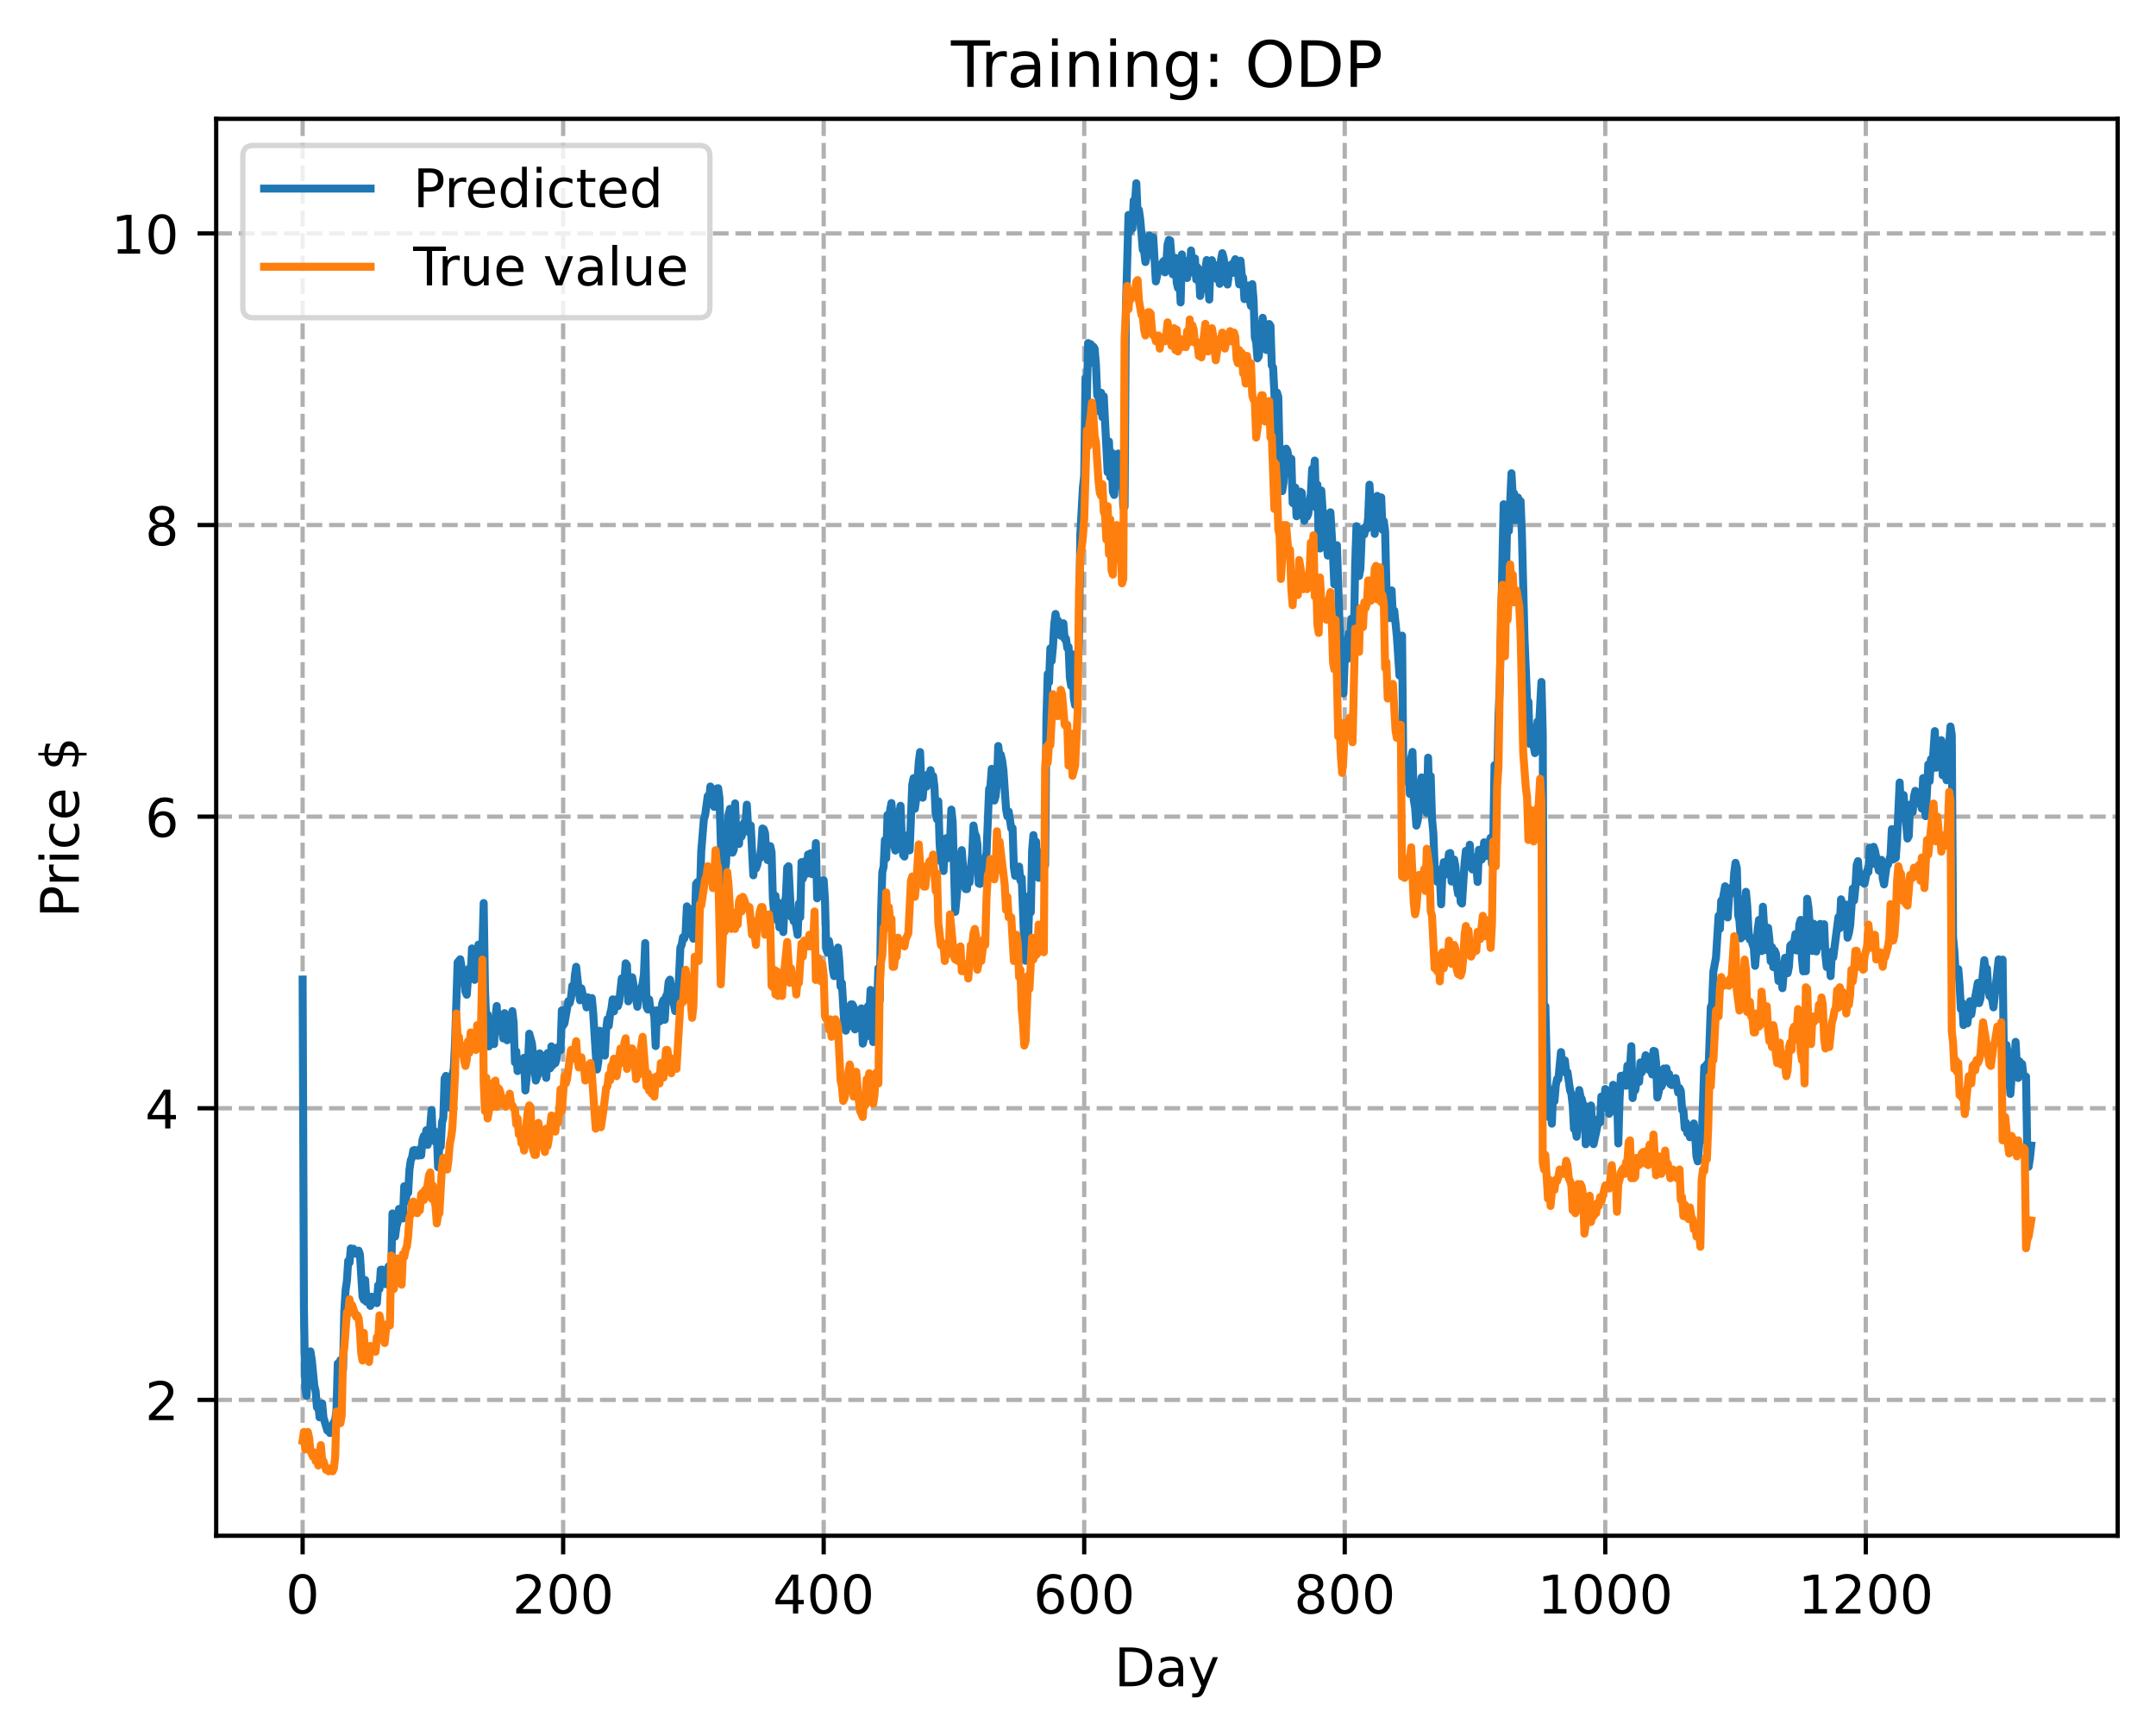 <?xml version="1.0" encoding="utf-8" standalone="no"?>
<!DOCTYPE svg PUBLIC "-//W3C//DTD SVG 1.1//EN"
  "http://www.w3.org/Graphics/SVG/1.1/DTD/svg11.dtd">
<!-- Created with matplotlib (https://matplotlib.org/) -->
<svg height="325.986pt" version="1.1" viewBox="0 0 404.923 325.986" width="404.923pt" xmlns="http://www.w3.org/2000/svg" xmlns:xlink="http://www.w3.org/1999/xlink">
 <defs>
  <style type="text/css">
*{stroke-linecap:butt;stroke-linejoin:round;}
  </style>
 </defs>
 <g id="figure_1">
  <g id="patch_1">
   <path d="M 0 325.986 
L 404.923 325.986 
L 404.923 0 
L 0 0 
z
" style="fill:#ffffff;"/>
  </g>
  <g id="axes_1">
   <g id="patch_2">
    <path d="M 40.603 288.43 
L 397.723 288.43 
L 397.723 22.318 
L 40.603 22.318 
z
" style="fill:#ffffff;"/>
   </g>
   <g id="matplotlib.axis_1">
    <g id="xtick_1">
     <g id="line2d_1">
      <path clip-path="url(#pf21387a5f2)" d="M 56.836 288.43 
L 56.836 22.318 
" style="fill:none;stroke:#b0b0b0;stroke-dasharray:2.96,1.28;stroke-dashoffset:0;stroke-width:0.8;"/>
     </g>
     <g id="line2d_2">
      <defs>
       <path d="M 0 0 
L 0 3.5 
" id="m82337b246d" style="stroke:#000000;stroke-width:0.8;"/>
      </defs>
      <g>
       <use style="stroke:#000000;stroke-width:0.8;" x="56.836" xlink:href="#m82337b246d" y="288.43"/>
      </g>
     </g>
     <g id="text_1">
      <!-- 0 -->
      <defs>
       <path d="M 31.781 66.406 
Q 24.172 66.406 20.328 58.906 
Q 16.5 51.422 16.5 36.375 
Q 16.5 21.391 20.328 13.891 
Q 24.172 6.391 31.781 6.391 
Q 39.453 6.391 43.281 13.891 
Q 47.125 21.391 47.125 36.375 
Q 47.125 51.422 43.281 58.906 
Q 39.453 66.406 31.781 66.406 
z
M 31.781 74.219 
Q 44.047 74.219 50.516 64.516 
Q 56.984 54.828 56.984 36.375 
Q 56.984 17.969 50.516 8.266 
Q 44.047 -1.422 31.781 -1.422 
Q 19.531 -1.422 13.062 8.266 
Q 6.594 17.969 6.594 36.375 
Q 6.594 54.828 13.062 64.516 
Q 19.531 74.219 31.781 74.219 
z
" id="DejaVuSans-48"/>
      </defs>
      <g transform="translate(53.655 303.029)scale(0.1 -0.1)">
       <use xlink:href="#DejaVuSans-48"/>
      </g>
     </g>
    </g>
    <g id="xtick_2">
     <g id="line2d_3">
      <path clip-path="url(#pf21387a5f2)" d="M 105.766 288.43 
L 105.766 22.318 
" style="fill:none;stroke:#b0b0b0;stroke-dasharray:2.96,1.28;stroke-dashoffset:0;stroke-width:0.8;"/>
     </g>
     <g id="line2d_4">
      <g>
       <use style="stroke:#000000;stroke-width:0.8;" x="105.766" xlink:href="#m82337b246d" y="288.43"/>
      </g>
     </g>
     <g id="text_2">
      <!-- 200 -->
      <defs>
       <path d="M 19.188 8.297 
L 53.609 8.297 
L 53.609 0 
L 7.328 0 
L 7.328 8.297 
Q 12.938 14.109 22.625 23.891 
Q 32.328 33.688 34.812 36.531 
Q 39.547 41.844 41.422 45.531 
Q 43.312 49.219 43.312 52.781 
Q 43.312 58.594 39.234 62.25 
Q 35.156 65.922 28.609 65.922 
Q 23.969 65.922 18.812 64.312 
Q 13.672 62.703 7.812 59.422 
L 7.812 69.391 
Q 13.766 71.781 18.938 73 
Q 24.125 74.219 28.422 74.219 
Q 39.75 74.219 46.484 68.547 
Q 53.219 62.891 53.219 53.422 
Q 53.219 48.922 51.531 44.891 
Q 49.859 40.875 45.406 35.406 
Q 44.188 33.984 37.641 27.219 
Q 31.109 20.453 19.188 8.297 
z
" id="DejaVuSans-50"/>
      </defs>
      <g transform="translate(96.223 303.029)scale(0.1 -0.1)">
       <use xlink:href="#DejaVuSans-50"/>
       <use x="63.623" xlink:href="#DejaVuSans-48"/>
       <use x="127.246" xlink:href="#DejaVuSans-48"/>
      </g>
     </g>
    </g>
    <g id="xtick_3">
     <g id="line2d_5">
      <path clip-path="url(#pf21387a5f2)" d="M 154.697 288.43 
L 154.697 22.318 
" style="fill:none;stroke:#b0b0b0;stroke-dasharray:2.96,1.28;stroke-dashoffset:0;stroke-width:0.8;"/>
     </g>
     <g id="line2d_6">
      <g>
       <use style="stroke:#000000;stroke-width:0.8;" x="154.697" xlink:href="#m82337b246d" y="288.43"/>
      </g>
     </g>
     <g id="text_3">
      <!-- 400 -->
      <defs>
       <path d="M 37.797 64.312 
L 12.891 25.391 
L 37.797 25.391 
z
M 35.203 72.906 
L 47.609 72.906 
L 47.609 25.391 
L 58.016 25.391 
L 58.016 17.188 
L 47.609 17.188 
L 47.609 0 
L 37.797 0 
L 37.797 17.188 
L 4.891 17.188 
L 4.891 26.703 
z
" id="DejaVuSans-52"/>
      </defs>
      <g transform="translate(145.153 303.029)scale(0.1 -0.1)">
       <use xlink:href="#DejaVuSans-52"/>
       <use x="63.623" xlink:href="#DejaVuSans-48"/>
       <use x="127.246" xlink:href="#DejaVuSans-48"/>
      </g>
     </g>
    </g>
    <g id="xtick_4">
     <g id="line2d_7">
      <path clip-path="url(#pf21387a5f2)" d="M 203.628 288.43 
L 203.628 22.318 
" style="fill:none;stroke:#b0b0b0;stroke-dasharray:2.96,1.28;stroke-dashoffset:0;stroke-width:0.8;"/>
     </g>
     <g id="line2d_8">
      <g>
       <use style="stroke:#000000;stroke-width:0.8;" x="203.628" xlink:href="#m82337b246d" y="288.43"/>
      </g>
     </g>
     <g id="text_4">
      <!-- 600 -->
      <defs>
       <path d="M 33.016 40.375 
Q 26.375 40.375 22.484 35.828 
Q 18.609 31.297 18.609 23.391 
Q 18.609 15.531 22.484 10.953 
Q 26.375 6.391 33.016 6.391 
Q 39.656 6.391 43.531 10.953 
Q 47.406 15.531 47.406 23.391 
Q 47.406 31.297 43.531 35.828 
Q 39.656 40.375 33.016 40.375 
z
M 52.594 71.297 
L 52.594 62.312 
Q 48.875 64.062 45.094 64.984 
Q 41.312 65.922 37.594 65.922 
Q 27.828 65.922 22.672 59.328 
Q 17.531 52.734 16.797 39.406 
Q 19.672 43.656 24.016 45.922 
Q 28.375 48.188 33.594 48.188 
Q 44.578 48.188 50.953 41.516 
Q 57.328 34.859 57.328 23.391 
Q 57.328 12.156 50.688 5.359 
Q 44.047 -1.422 33.016 -1.422 
Q 20.359 -1.422 13.672 8.266 
Q 6.984 17.969 6.984 36.375 
Q 6.984 53.656 15.188 63.938 
Q 23.391 74.219 37.203 74.219 
Q 40.922 74.219 44.703 73.484 
Q 48.484 72.75 52.594 71.297 
z
" id="DejaVuSans-54"/>
      </defs>
      <g transform="translate(194.084 303.029)scale(0.1 -0.1)">
       <use xlink:href="#DejaVuSans-54"/>
       <use x="63.623" xlink:href="#DejaVuSans-48"/>
       <use x="127.246" xlink:href="#DejaVuSans-48"/>
      </g>
     </g>
    </g>
    <g id="xtick_5">
     <g id="line2d_9">
      <path clip-path="url(#pf21387a5f2)" d="M 252.558 288.43 
L 252.558 22.318 
" style="fill:none;stroke:#b0b0b0;stroke-dasharray:2.96,1.28;stroke-dashoffset:0;stroke-width:0.8;"/>
     </g>
     <g id="line2d_10">
      <g>
       <use style="stroke:#000000;stroke-width:0.8;" x="252.558" xlink:href="#m82337b246d" y="288.43"/>
      </g>
     </g>
     <g id="text_5">
      <!-- 800 -->
      <defs>
       <path d="M 31.781 34.625 
Q 24.75 34.625 20.719 30.859 
Q 16.703 27.094 16.703 20.516 
Q 16.703 13.922 20.719 10.156 
Q 24.75 6.391 31.781 6.391 
Q 38.812 6.391 42.859 10.172 
Q 46.922 13.969 46.922 20.516 
Q 46.922 27.094 42.891 30.859 
Q 38.875 34.625 31.781 34.625 
z
M 21.922 38.812 
Q 15.578 40.375 12.031 44.719 
Q 8.5 49.078 8.5 55.328 
Q 8.5 64.062 14.719 69.141 
Q 20.953 74.219 31.781 74.219 
Q 42.672 74.219 48.875 69.141 
Q 55.078 64.062 55.078 55.328 
Q 55.078 49.078 51.531 44.719 
Q 48 40.375 41.703 38.812 
Q 48.828 37.156 52.797 32.312 
Q 56.781 27.484 56.781 20.516 
Q 56.781 9.906 50.312 4.234 
Q 43.844 -1.422 31.781 -1.422 
Q 19.734 -1.422 13.25 4.234 
Q 6.781 9.906 6.781 20.516 
Q 6.781 27.484 10.781 32.312 
Q 14.797 37.156 21.922 38.812 
z
M 18.312 54.391 
Q 18.312 48.734 21.844 45.562 
Q 25.391 42.391 31.781 42.391 
Q 38.141 42.391 41.719 45.562 
Q 45.312 48.734 45.312 54.391 
Q 45.312 60.062 41.719 63.234 
Q 38.141 66.406 31.781 66.406 
Q 25.391 66.406 21.844 63.234 
Q 18.312 60.062 18.312 54.391 
z
" id="DejaVuSans-56"/>
      </defs>
      <g transform="translate(243.015 303.029)scale(0.1 -0.1)">
       <use xlink:href="#DejaVuSans-56"/>
       <use x="63.623" xlink:href="#DejaVuSans-48"/>
       <use x="127.246" xlink:href="#DejaVuSans-48"/>
      </g>
     </g>
    </g>
    <g id="xtick_6">
     <g id="line2d_11">
      <path clip-path="url(#pf21387a5f2)" d="M 301.489 288.43 
L 301.489 22.318 
" style="fill:none;stroke:#b0b0b0;stroke-dasharray:2.96,1.28;stroke-dashoffset:0;stroke-width:0.8;"/>
     </g>
     <g id="line2d_12">
      <g>
       <use style="stroke:#000000;stroke-width:0.8;" x="301.489" xlink:href="#m82337b246d" y="288.43"/>
      </g>
     </g>
     <g id="text_6">
      <!-- 1000 -->
      <defs>
       <path d="M 12.406 8.297 
L 28.516 8.297 
L 28.516 63.922 
L 10.984 60.406 
L 10.984 69.391 
L 28.422 72.906 
L 38.281 72.906 
L 38.281 8.297 
L 54.391 8.297 
L 54.391 0 
L 12.406 0 
z
" id="DejaVuSans-49"/>
      </defs>
      <g transform="translate(288.764 303.029)scale(0.1 -0.1)">
       <use xlink:href="#DejaVuSans-49"/>
       <use x="63.623" xlink:href="#DejaVuSans-48"/>
       <use x="127.246" xlink:href="#DejaVuSans-48"/>
       <use x="190.869" xlink:href="#DejaVuSans-48"/>
      </g>
     </g>
    </g>
    <g id="xtick_7">
     <g id="line2d_13">
      <path clip-path="url(#pf21387a5f2)" d="M 350.419 288.43 
L 350.419 22.318 
" style="fill:none;stroke:#b0b0b0;stroke-dasharray:2.96,1.28;stroke-dashoffset:0;stroke-width:0.8;"/>
     </g>
     <g id="line2d_14">
      <g>
       <use style="stroke:#000000;stroke-width:0.8;" x="350.419" xlink:href="#m82337b246d" y="288.43"/>
      </g>
     </g>
     <g id="text_7">
      <!-- 1200 -->
      <g transform="translate(337.694 303.029)scale(0.1 -0.1)">
       <use xlink:href="#DejaVuSans-49"/>
       <use x="63.623" xlink:href="#DejaVuSans-50"/>
       <use x="127.246" xlink:href="#DejaVuSans-48"/>
       <use x="190.869" xlink:href="#DejaVuSans-48"/>
      </g>
     </g>
    </g>
    <g id="text_8">
     <!-- Day -->
     <defs>
      <path d="M 19.672 64.797 
L 19.672 8.109 
L 31.594 8.109 
Q 46.688 8.109 53.688 14.938 
Q 60.688 21.781 60.688 36.531 
Q 60.688 51.172 53.688 57.984 
Q 46.688 64.797 31.594 64.797 
z
M 9.812 72.906 
L 30.078 72.906 
Q 51.266 72.906 61.172 64.094 
Q 71.094 55.281 71.094 36.531 
Q 71.094 17.672 61.125 8.828 
Q 51.172 0 30.078 0 
L 9.812 0 
z
" id="DejaVuSans-68"/>
      <path d="M 34.281 27.484 
Q 23.391 27.484 19.188 25 
Q 14.984 22.516 14.984 16.5 
Q 14.984 11.719 18.141 8.906 
Q 21.297 6.109 26.703 6.109 
Q 34.188 6.109 38.703 11.406 
Q 43.219 16.703 43.219 25.484 
L 43.219 27.484 
z
M 52.203 31.203 
L 52.203 0 
L 43.219 0 
L 43.219 8.297 
Q 40.141 3.328 35.547 0.953 
Q 30.953 -1.422 24.312 -1.422 
Q 15.922 -1.422 10.953 3.297 
Q 6 8.016 6 15.922 
Q 6 25.141 12.172 29.828 
Q 18.359 34.516 30.609 34.516 
L 43.219 34.516 
L 43.219 35.406 
Q 43.219 41.609 39.141 45 
Q 35.062 48.391 27.688 48.391 
Q 23 48.391 18.547 47.266 
Q 14.109 46.141 10.016 43.891 
L 10.016 52.203 
Q 14.938 54.109 19.578 55.047 
Q 24.219 56 28.609 56 
Q 40.484 56 46.344 49.844 
Q 52.203 43.703 52.203 31.203 
z
" id="DejaVuSans-97"/>
      <path d="M 32.172 -5.078 
Q 28.375 -14.844 24.75 -17.812 
Q 21.141 -20.797 15.094 -20.797 
L 7.906 -20.797 
L 7.906 -13.281 
L 13.188 -13.281 
Q 16.891 -13.281 18.938 -11.516 
Q 21 -9.766 23.484 -3.219 
L 25.094 0.875 
L 2.984 54.688 
L 12.5 54.688 
L 29.594 11.922 
L 46.688 54.688 
L 56.203 54.688 
z
" id="DejaVuSans-121"/>
     </defs>
     <g transform="translate(209.29 316.707)scale(0.1 -0.1)">
      <use xlink:href="#DejaVuSans-68"/>
      <use x="77.002" xlink:href="#DejaVuSans-97"/>
      <use x="138.281" xlink:href="#DejaVuSans-121"/>
     </g>
    </g>
   </g>
   <g id="matplotlib.axis_2">
    <g id="ytick_1">
     <g id="line2d_15">
      <path clip-path="url(#pf21387a5f2)" d="M 40.603 262.916 
L 397.723 262.916 
" style="fill:none;stroke:#b0b0b0;stroke-dasharray:2.96,1.28;stroke-dashoffset:0;stroke-width:0.8;"/>
     </g>
     <g id="line2d_16">
      <defs>
       <path d="M 0 0 
L -3.5 0 
" id="m198c858968" style="stroke:#000000;stroke-width:0.8;"/>
      </defs>
      <g>
       <use style="stroke:#000000;stroke-width:0.8;" x="40.603" xlink:href="#m198c858968" y="262.916"/>
      </g>
     </g>
     <g id="text_9">
      <!-- 2 -->
      <g transform="translate(27.241 266.715)scale(0.1 -0.1)">
       <use xlink:href="#DejaVuSans-50"/>
      </g>
     </g>
    </g>
    <g id="ytick_2">
     <g id="line2d_17">
      <path clip-path="url(#pf21387a5f2)" d="M 40.603 208.147 
L 397.723 208.147 
" style="fill:none;stroke:#b0b0b0;stroke-dasharray:2.96,1.28;stroke-dashoffset:0;stroke-width:0.8;"/>
     </g>
     <g id="line2d_18">
      <g>
       <use style="stroke:#000000;stroke-width:0.8;" x="40.603" xlink:href="#m198c858968" y="208.147"/>
      </g>
     </g>
     <g id="text_10">
      <!-- 4 -->
      <g transform="translate(27.241 211.946)scale(0.1 -0.1)">
       <use xlink:href="#DejaVuSans-52"/>
      </g>
     </g>
    </g>
    <g id="ytick_3">
     <g id="line2d_19">
      <path clip-path="url(#pf21387a5f2)" d="M 40.603 153.377 
L 397.723 153.377 
" style="fill:none;stroke:#b0b0b0;stroke-dasharray:2.96,1.28;stroke-dashoffset:0;stroke-width:0.8;"/>
     </g>
     <g id="line2d_20">
      <g>
       <use style="stroke:#000000;stroke-width:0.8;" x="40.603" xlink:href="#m198c858968" y="153.377"/>
      </g>
     </g>
     <g id="text_11">
      <!-- 6 -->
      <g transform="translate(27.241 157.177)scale(0.1 -0.1)">
       <use xlink:href="#DejaVuSans-54"/>
      </g>
     </g>
    </g>
    <g id="ytick_4">
     <g id="line2d_21">
      <path clip-path="url(#pf21387a5f2)" d="M 40.603 98.608 
L 397.723 98.608 
" style="fill:none;stroke:#b0b0b0;stroke-dasharray:2.96,1.28;stroke-dashoffset:0;stroke-width:0.8;"/>
     </g>
     <g id="line2d_22">
      <g>
       <use style="stroke:#000000;stroke-width:0.8;" x="40.603" xlink:href="#m198c858968" y="98.608"/>
      </g>
     </g>
     <g id="text_12">
      <!-- 8 -->
      <g transform="translate(27.241 102.407)scale(0.1 -0.1)">
       <use xlink:href="#DejaVuSans-56"/>
      </g>
     </g>
    </g>
    <g id="ytick_5">
     <g id="line2d_23">
      <path clip-path="url(#pf21387a5f2)" d="M 40.603 43.839 
L 397.723 43.839 
" style="fill:none;stroke:#b0b0b0;stroke-dasharray:2.96,1.28;stroke-dashoffset:0;stroke-width:0.8;"/>
     </g>
     <g id="line2d_24">
      <g>
       <use style="stroke:#000000;stroke-width:0.8;" x="40.603" xlink:href="#m198c858968" y="43.839"/>
      </g>
     </g>
     <g id="text_13">
      <!-- 10 -->
      <g transform="translate(20.878 47.638)scale(0.1 -0.1)">
       <use xlink:href="#DejaVuSans-49"/>
       <use x="63.623" xlink:href="#DejaVuSans-48"/>
      </g>
     </g>
    </g>
    <g id="text_14">
     <!-- Price $ -->
     <defs>
      <path d="M 19.672 64.797 
L 19.672 37.406 
L 32.078 37.406 
Q 38.969 37.406 42.719 40.969 
Q 46.484 44.531 46.484 51.125 
Q 46.484 57.672 42.719 61.234 
Q 38.969 64.797 32.078 64.797 
z
M 9.812 72.906 
L 32.078 72.906 
Q 44.344 72.906 50.609 67.359 
Q 56.891 61.812 56.891 51.125 
Q 56.891 40.328 50.609 34.812 
Q 44.344 29.297 32.078 29.297 
L 19.672 29.297 
L 19.672 0 
L 9.812 0 
z
" id="DejaVuSans-80"/>
      <path d="M 41.109 46.297 
Q 39.594 47.172 37.812 47.578 
Q 36.031 48 33.891 48 
Q 26.266 48 22.188 43.047 
Q 18.109 38.094 18.109 28.812 
L 18.109 0 
L 9.078 0 
L 9.078 54.688 
L 18.109 54.688 
L 18.109 46.188 
Q 20.953 51.172 25.484 53.578 
Q 30.031 56 36.531 56 
Q 37.453 56 38.578 55.875 
Q 39.703 55.766 41.062 55.516 
z
" id="DejaVuSans-114"/>
      <path d="M 9.422 54.688 
L 18.406 54.688 
L 18.406 0 
L 9.422 0 
z
M 9.422 75.984 
L 18.406 75.984 
L 18.406 64.594 
L 9.422 64.594 
z
" id="DejaVuSans-105"/>
      <path d="M 48.781 52.594 
L 48.781 44.188 
Q 44.969 46.297 41.141 47.344 
Q 37.312 48.391 33.406 48.391 
Q 24.656 48.391 19.812 42.844 
Q 14.984 37.312 14.984 27.297 
Q 14.984 17.281 19.812 11.734 
Q 24.656 6.203 33.406 6.203 
Q 37.312 6.203 41.141 7.25 
Q 44.969 8.297 48.781 10.406 
L 48.781 2.094 
Q 45.016 0.344 40.984 -0.531 
Q 36.969 -1.422 32.422 -1.422 
Q 20.062 -1.422 12.781 6.344 
Q 5.516 14.109 5.516 27.297 
Q 5.516 40.672 12.859 48.328 
Q 20.219 56 33.016 56 
Q 37.156 56 41.109 55.141 
Q 45.062 54.297 48.781 52.594 
z
" id="DejaVuSans-99"/>
      <path d="M 56.203 29.594 
L 56.203 25.203 
L 14.891 25.203 
Q 15.484 15.922 20.484 11.062 
Q 25.484 6.203 34.422 6.203 
Q 39.594 6.203 44.453 7.469 
Q 49.312 8.734 54.109 11.281 
L 54.109 2.781 
Q 49.266 0.734 44.188 -0.344 
Q 39.109 -1.422 33.891 -1.422 
Q 20.797 -1.422 13.156 6.188 
Q 5.516 13.812 5.516 26.812 
Q 5.516 40.234 12.766 48.109 
Q 20.016 56 32.328 56 
Q 43.359 56 49.781 48.891 
Q 56.203 41.797 56.203 29.594 
z
M 47.219 32.234 
Q 47.125 39.594 43.094 43.984 
Q 39.062 48.391 32.422 48.391 
Q 24.906 48.391 20.391 44.141 
Q 15.875 39.891 15.188 32.172 
z
" id="DejaVuSans-101"/>
      <path id="DejaVuSans-32"/>
      <path d="M 33.797 -14.703 
L 28.906 -14.703 
L 28.859 0 
Q 23.734 0.094 18.609 1.188 
Q 13.484 2.297 8.297 4.5 
L 8.297 13.281 
Q 13.281 10.156 18.375 8.562 
Q 23.484 6.984 28.906 6.938 
L 28.906 29.203 
Q 18.109 30.953 13.203 35.156 
Q 8.297 39.359 8.297 46.688 
Q 8.297 54.641 13.625 59.219 
Q 18.953 63.812 28.906 64.5 
L 28.906 75.984 
L 33.797 75.984 
L 33.797 64.656 
Q 38.328 64.453 42.578 63.688 
Q 46.828 62.938 50.875 61.625 
L 50.875 53.078 
Q 46.828 55.125 42.547 56.25 
Q 38.281 57.375 33.797 57.562 
L 33.797 36.719 
Q 44.875 35.016 50.094 30.609 
Q 55.328 26.219 55.328 18.609 
Q 55.328 10.359 49.781 5.594 
Q 44.234 0.828 33.797 0.094 
z
M 28.906 37.594 
L 28.906 57.625 
Q 23.25 56.984 20.266 54.391 
Q 17.281 51.812 17.281 47.516 
Q 17.281 43.312 20.031 40.969 
Q 22.797 38.625 28.906 37.594 
z
M 33.797 28.219 
L 33.797 7.078 
Q 39.984 7.906 43.141 10.594 
Q 46.297 13.281 46.297 17.672 
Q 46.297 21.969 43.281 24.5 
Q 40.281 27.047 33.797 28.219 
z
" id="DejaVuSans-36"/>
     </defs>
     <g transform="translate(14.798 172.342)rotate(-90)scale(0.1 -0.1)">
      <use xlink:href="#DejaVuSans-80"/>
      <use x="58.553" xlink:href="#DejaVuSans-114"/>
      <use x="99.666" xlink:href="#DejaVuSans-105"/>
      <use x="127.449" xlink:href="#DejaVuSans-99"/>
      <use x="182.43" xlink:href="#DejaVuSans-101"/>
      <use x="243.953" xlink:href="#DejaVuSans-32"/>
      <use x="275.74" xlink:href="#DejaVuSans-36"/>
     </g>
    </g>
   </g>
   <g id="line2d_25">
    <path clip-path="url(#pf21387a5f2)" d="M 56.836 183.975 
L 57.081 245.728 
L 57.325 260.559 
L 57.57 262.166 
L 58.059 254.03 
L 58.304 253.811 
L 58.548 255.32 
L 59.038 260.284 
L 59.282 261.29 
L 59.527 264.321 
L 59.772 263.831 
L 60.016 266.2 
L 60.261 265.238 
L 60.506 263.58 
L 60.75 266.234 
L 61.484 268.683 
L 61.729 268.342 
L 61.974 269.148 
L 62.218 268.875 
L 62.463 267.605 
L 62.952 266.702 
L 63.197 264.834 
L 63.441 256.079 
L 63.686 256.583 
L 63.931 255.452 
L 64.175 258.053 
L 64.42 257.267 
L 64.665 246.279 
L 64.909 242.252 
L 65.154 240.578 
L 65.399 236.813 
L 65.643 237.144 
L 65.888 234.473 
L 66.133 235.362 
L 66.377 234.535 
L 66.867 235.479 
L 67.111 235.019 
L 67.356 234.885 
L 67.601 235.62 
L 68.09 243.536 
L 68.335 244.132 
L 68.579 240.404 
L 68.824 244.494 
L 69.069 244.285 
L 69.313 244.595 
L 69.558 245.265 
L 69.802 243.53 
L 70.047 244.381 
L 70.536 244.208 
L 70.781 244.75 
L 71.026 241.392 
L 71.27 242.1 
L 71.515 238.474 
L 71.76 238.44 
L 72.004 239.186 
L 72.249 240.501 
L 72.494 241.204 
L 72.983 237.84 
L 73.228 238.077 
L 73.472 239.064 
L 73.717 227.896 
L 73.962 228.685 
L 74.206 232.245 
L 74.451 230.377 
L 74.696 229.502 
L 74.94 227.047 
L 75.185 228.526 
L 75.429 226.876 
L 75.674 228.845 
L 75.919 222.788 
L 76.163 225.645 
L 76.408 224.114 
L 76.653 224.034 
L 76.897 219.701 
L 77.142 217.957 
L 77.387 217.374 
L 77.631 216.052 
L 77.876 215.99 
L 78.121 216.787 
L 78.365 217.039 
L 78.61 217.035 
L 78.855 215.787 
L 79.099 216.98 
L 79.344 214.137 
L 79.589 213.352 
L 79.833 214.196 
L 80.078 212.269 
L 80.323 215.02 
L 80.812 211.456 
L 81.056 208.485 
L 81.301 214.221 
L 81.546 212.38 
L 81.79 214.478 
L 82.035 212.818 
L 82.28 219.218 
L 82.524 214.853 
L 82.769 215.379 
L 83.014 210.778 
L 83.258 209.984 
L 83.503 202.573 
L 83.748 202.07 
L 83.992 207.832 
L 84.237 206.431 
L 84.482 208.037 
L 84.726 202.836 
L 85.216 200.847 
L 85.46 195.949 
L 85.95 180.745 
L 86.439 180.165 
L 86.684 181.552 
L 86.928 184.28 
L 87.173 183.286 
L 87.417 186.266 
L 87.662 186.827 
L 87.907 183.499 
L 88.151 181.848 
L 88.396 183.579 
L 88.641 178.129 
L 89.13 184.028 
L 89.375 182.363 
L 89.619 183.215 
L 89.864 177.413 
L 90.109 179.068 
L 90.353 177.793 
L 90.598 178.121 
L 90.843 169.602 
L 91.087 185.815 
L 91.332 192.224 
L 91.577 190.524 
L 91.821 196.523 
L 92.066 195.535 
L 92.311 194.047 
L 92.555 191.699 
L 92.8 196.096 
L 93.044 191.274 
L 93.289 188.935 
L 93.534 193.708 
L 93.778 193.675 
L 94.023 192.092 
L 94.268 192.797 
L 94.512 195.041 
L 94.757 190.281 
L 95.246 195.379 
L 95.491 190.864 
L 95.736 192.958 
L 95.98 192.361 
L 96.225 189.9 
L 96.47 192.087 
L 96.714 199.52 
L 96.959 197.452 
L 97.204 201.158 
L 97.448 199.565 
L 97.693 199.5 
L 98.182 200.666 
L 98.427 198.66 
L 98.672 204.807 
L 99.161 199.965 
L 99.405 194.145 
L 99.895 195.929 
L 100.629 202.945 
L 101.118 201.599 
L 101.363 197.835 
L 101.607 198.318 
L 101.852 200.908 
L 102.097 199.322 
L 102.586 202.444 
L 102.831 197.785 
L 103.32 200.642 
L 103.565 196.517 
L 103.809 200.077 
L 104.054 197.542 
L 104.299 199.667 
L 104.543 198.784 
L 104.788 196.669 
L 105.032 197.311 
L 105.277 197.217 
L 105.522 189.757 
L 105.766 192.605 
L 106.011 192.199 
L 106.745 188.029 
L 106.99 188.384 
L 107.234 187.415 
L 107.479 185.165 
L 107.724 186.388 
L 107.968 183.175 
L 108.213 181.578 
L 108.702 186.144 
L 108.947 187.875 
L 109.192 185.618 
L 109.681 187.911 
L 109.926 187.765 
L 110.17 189.201 
L 110.415 187.307 
L 110.66 188.947 
L 110.904 187.703 
L 111.149 187.449 
L 111.393 190.006 
L 111.883 197.774 
L 112.127 200.868 
L 112.372 199.358 
L 112.617 193.593 
L 112.861 196.123 
L 113.106 195.76 
L 113.595 198.255 
L 113.84 193.376 
L 114.085 191.418 
L 114.329 192.661 
L 114.574 190.494 
L 114.819 189.54 
L 115.063 187.695 
L 115.308 189.956 
L 115.553 187.736 
L 116.042 188.978 
L 116.287 188.209 
L 116.776 183.747 
L 117.02 184.636 
L 117.265 184.429 
L 117.51 180.917 
L 117.754 181.279 
L 117.999 188.071 
L 118.244 185.193 
L 118.488 185.377 
L 118.733 183.545 
L 119.712 189.087 
L 119.956 187.502 
L 120.69 184.71 
L 120.935 183.007 
L 121.18 177.118 
L 121.424 189.079 
L 121.669 189.599 
L 121.914 187.693 
L 122.158 189.611 
L 122.648 189.755 
L 122.892 190.956 
L 123.137 196.463 
L 123.381 189.74 
L 123.871 191.849 
L 124.115 191.682 
L 124.36 188.478 
L 124.605 187.821 
L 124.849 191.526 
L 125.094 187.093 
L 125.339 186.666 
L 125.583 184.381 
L 125.828 183.989 
L 126.073 185.513 
L 126.317 188.122 
L 126.562 188.601 
L 126.807 189.899 
L 127.051 187.538 
L 127.296 188.281 
L 127.785 177.964 
L 128.03 177.444 
L 128.275 176.026 
L 128.519 176.262 
L 128.764 175.246 
L 129.008 170.227 
L 129.253 170.58 
L 129.498 174.494 
L 129.742 173.784 
L 129.987 175.524 
L 130.232 176.31 
L 130.476 174.81 
L 130.721 166.042 
L 130.966 165.691 
L 131.21 166.135 
L 131.455 167.945 
L 131.7 159.897 
L 132.189 153.9 
L 132.434 153.124 
L 132.923 149.513 
L 133.168 150.693 
L 133.412 147.714 
L 133.657 150.477 
L 133.902 150.652 
L 134.146 151.55 
L 134.636 148.095 
L 134.88 148.032 
L 135.125 149.917 
L 135.614 165.787 
L 135.859 164.298 
L 136.103 163.761 
L 136.348 162.12 
L 136.837 153.005 
L 137.082 151.916 
L 137.327 155.137 
L 137.571 160.147 
L 137.816 159.576 
L 138.061 150.883 
L 138.305 157.779 
L 138.55 156.126 
L 138.795 158.508 
L 139.039 155.101 
L 139.284 157.096 
L 139.529 156.242 
L 139.773 154.442 
L 140.018 154.783 
L 140.263 151.125 
L 140.507 155.407 
L 140.752 156.361 
L 140.996 155.02 
L 141.486 164.398 
L 141.73 161.462 
L 141.975 163.116 
L 142.22 162.483 
L 142.464 161.183 
L 142.709 161.191 
L 142.954 159.28 
L 143.198 155.598 
L 143.443 155.741 
L 143.688 156.505 
L 143.932 160.704 
L 144.177 161.538 
L 144.666 158.916 
L 144.911 160.053 
L 145.156 168.752 
L 145.4 171.6 
L 145.645 168.237 
L 145.89 172.792 
L 146.134 169.473 
L 146.379 174.176 
L 146.624 172.606 
L 146.868 173.447 
L 147.113 175.054 
L 147.357 169.719 
L 147.602 168.383 
L 147.847 162.956 
L 148.091 162.688 
L 148.581 172.161 
L 148.825 172.015 
L 149.07 173.023 
L 149.315 172.534 
L 149.804 175.575 
L 150.049 169.68 
L 150.293 172.272 
L 150.538 161.919 
L 150.783 165.036 
L 151.027 164.222 
L 151.272 161.703 
L 151.517 164.097 
L 151.761 160.485 
L 152.006 161.073 
L 152.251 160.265 
L 152.495 164.178 
L 152.74 163.598 
L 152.984 163.771 
L 153.229 158.34 
L 153.474 168.719 
L 153.718 166.432 
L 153.963 165.378 
L 154.208 165.826 
L 154.452 167.902 
L 154.697 165.326 
L 154.942 169.1 
L 155.186 178.325 
L 155.431 178.942 
L 155.676 176.697 
L 155.92 178.17 
L 156.165 178.952 
L 156.41 181.964 
L 156.654 183.324 
L 156.899 179.785 
L 157.388 177.96 
L 157.633 180.493 
L 157.878 185.304 
L 158.122 184.638 
L 158.612 193.069 
L 158.856 193.583 
L 159.101 190.842 
L 159.345 192.833 
L 159.59 189.427 
L 159.835 188.633 
L 160.079 188.639 
L 160.324 189.114 
L 160.569 193.335 
L 161.058 189.873 
L 161.303 190.853 
L 161.547 192.893 
L 161.792 189.388 
L 162.037 196.007 
L 162.526 194.065 
L 162.771 194.646 
L 163.015 188.981 
L 163.26 190.8 
L 163.505 185.926 
L 163.994 195.713 
L 164.239 189.717 
L 164.483 189.55 
L 164.728 188.786 
L 164.972 181.83 
L 165.217 187.928 
L 165.462 171.864 
L 165.706 163.807 
L 165.951 162.79 
L 166.196 157.769 
L 166.44 161.193 
L 166.685 153.053 
L 166.93 155.375 
L 167.174 152.185 
L 167.419 150.821 
L 167.664 153.748 
L 167.908 158.674 
L 168.153 159.747 
L 168.398 153.769 
L 168.642 157.593 
L 168.887 152.778 
L 169.132 151.335 
L 169.376 157.436 
L 169.621 160.585 
L 169.866 160.875 
L 170.11 157.043 
L 170.355 156.913 
L 170.6 159.594 
L 170.844 159.704 
L 171.333 147.363 
L 171.578 146.149 
L 171.823 151.9 
L 172.067 150.154 
L 172.557 143.109 
L 172.801 141.246 
L 173.046 147.354 
L 173.291 149.819 
L 173.535 146.721 
L 173.78 146.206 
L 174.025 147.745 
L 174.269 145.46 
L 174.514 146.936 
L 174.759 144.646 
L 175.003 146.621 
L 175.248 145.733 
L 175.493 147.749 
L 175.737 152.954 
L 175.982 153.877 
L 176.227 150.488 
L 176.471 158.5 
L 176.716 161.801 
L 176.96 161.017 
L 177.205 163.584 
L 177.45 158.82 
L 177.694 157.429 
L 177.939 161.198 
L 178.184 157.512 
L 178.428 158.162 
L 178.673 152.052 
L 178.918 154.346 
L 179.407 171.258 
L 179.896 166.069 
L 180.63 159.662 
L 181.12 166.031 
L 181.364 166.988 
L 181.609 166.986 
L 181.854 164.101 
L 182.098 165.721 
L 182.588 160.444 
L 182.832 155.037 
L 183.077 156.57 
L 183.321 157.005 
L 183.566 158.602 
L 183.811 165.921 
L 184.055 166.018 
L 184.3 163.582 
L 184.545 164.696 
L 184.789 161.259 
L 185.034 161.278 
L 185.279 160.246 
L 185.768 148.202 
L 186.013 147.716 
L 186.257 144.397 
L 186.502 148.617 
L 186.747 150.354 
L 186.991 149.526 
L 187.236 147.161 
L 187.481 140.108 
L 187.725 142.211 
L 187.97 141.753 
L 188.215 142.876 
L 188.459 144.691 
L 188.948 151.9 
L 189.193 153.318 
L 189.438 152.417 
L 189.927 155.584 
L 190.172 155.534 
L 190.416 162.889 
L 190.661 164.5 
L 191.15 164.356 
L 191.395 162.75 
L 191.64 165.38 
L 191.884 164.902 
L 192.374 177.154 
L 192.618 180.442 
L 192.863 179.312 
L 193.108 176.044 
L 193.352 168.203 
L 193.597 171.34 
L 193.842 159.761 
L 194.086 156.84 
L 194.331 161.186 
L 194.575 158.044 
L 194.82 163.519 
L 195.065 164.877 
L 195.309 160.096 
L 195.554 163.162 
L 195.799 164.401 
L 196.043 159.793 
L 196.288 162.479 
L 196.533 135.015 
L 196.777 126.581 
L 197.022 128.168 
L 197.267 121.777 
L 197.511 124.164 
L 197.756 121.503 
L 198.001 117.166 
L 198.245 115.308 
L 198.49 116.623 
L 198.735 116.59 
L 199.224 119.402 
L 199.469 118.827 
L 199.713 117.059 
L 199.958 120.018 
L 200.203 119.93 
L 200.447 121.683 
L 200.692 121.508 
L 200.936 127.285 
L 201.181 128.823 
L 201.426 122.904 
L 201.67 131.074 
L 201.915 132.433 
L 202.16 131.044 
L 202.649 119.44 
L 202.894 100.412 
L 203.383 91.567 
L 203.628 89.403 
L 203.872 70.981 
L 204.117 75.218 
L 204.362 64.43 
L 204.606 68.264 
L 204.851 64.644 
L 205.096 65.249 
L 205.34 65.093 
L 205.585 65.501 
L 205.83 68.429 
L 206.074 74.266 
L 206.319 74.345 
L 206.563 77.322 
L 206.808 73.764 
L 207.053 78.362 
L 207.297 74.426 
L 208.031 88.697 
L 208.276 82.914 
L 208.521 89.62 
L 208.765 84.988 
L 209.01 92.364 
L 209.255 92.958 
L 209.499 88.943 
L 209.744 88.932 
L 209.989 85.182 
L 210.478 91.229 
L 210.723 87.956 
L 210.967 95.253 
L 211.212 95.119 
L 211.457 58.056 
L 211.946 40.368 
L 212.191 43.499 
L 212.435 42.745 
L 212.68 42.922 
L 212.924 37.649 
L 213.169 38.08 
L 213.414 34.414 
L 213.658 40.196 
L 213.903 39.436 
L 214.148 41.184 
L 214.637 46.912 
L 214.882 47.2 
L 215.126 49.217 
L 215.371 48.146 
L 215.616 45.289 
L 215.86 44.233 
L 216.105 45.924 
L 216.35 46.314 
L 216.594 44.567 
L 217.084 52.852 
L 217.328 51.736 
L 217.573 49.97 
L 217.818 50.337 
L 218.062 50.134 
L 218.307 49.374 
L 218.551 49.018 
L 218.796 51.159 
L 219.041 49.506 
L 219.285 45.933 
L 219.53 45.051 
L 219.775 45.161 
L 220.264 51.524 
L 220.509 51.479 
L 220.753 48.425 
L 220.998 53.081 
L 221.243 54.096 
L 221.487 51.063 
L 221.732 56.803 
L 221.977 47.777 
L 222.221 51.554 
L 222.466 50.732 
L 222.711 50.358 
L 222.955 52.211 
L 223.2 48.893 
L 223.445 51.279 
L 223.689 47.045 
L 223.934 49.791 
L 224.179 48.775 
L 224.423 48.532 
L 224.668 52.507 
L 224.912 50.231 
L 225.157 50.823 
L 225.402 55.583 
L 225.646 53.723 
L 225.891 54.302 
L 226.136 50.775 
L 226.38 50.628 
L 226.625 48.84 
L 227.114 56.263 
L 227.359 49.277 
L 227.604 48.861 
L 227.848 50.351 
L 228.093 49.725 
L 228.338 51.55 
L 228.582 52.427 
L 228.827 50.985 
L 229.072 53.311 
L 229.316 48.828 
L 229.561 47.547 
L 229.806 48.427 
L 230.05 50.246 
L 230.295 50.388 
L 230.539 53.44 
L 231.029 49.882 
L 231.273 49.663 
L 231.518 51.249 
L 231.763 49.295 
L 232.007 48.68 
L 232.252 49.175 
L 232.741 53.402 
L 232.986 48.957 
L 233.231 51.726 
L 233.475 52.162 
L 233.72 56.176 
L 233.965 55.055 
L 234.209 56 
L 234.454 53.624 
L 234.699 56.321 
L 234.943 57.459 
L 235.188 53.365 
L 235.433 56.271 
L 235.677 63.42 
L 235.922 64.219 
L 236.167 67.302 
L 236.411 66.923 
L 237.145 59.686 
L 237.634 64.824 
L 237.879 65.743 
L 238.124 63.859 
L 238.368 60.847 
L 238.613 61.223 
L 238.858 68.622 
L 239.102 69.033 
L 239.347 73.813 
L 239.592 81.329 
L 239.836 73.726 
L 240.081 74.565 
L 240.326 85.74 
L 240.57 85.911 
L 240.815 92.232 
L 241.06 90.602 
L 241.304 85.477 
L 241.549 84.263 
L 241.794 84.706 
L 242.038 86.099 
L 242.283 88.559 
L 242.527 86.158 
L 242.772 94.445 
L 243.017 94.612 
L 243.261 91.572 
L 243.506 96.963 
L 243.751 95.878 
L 243.995 95.543 
L 244.24 92.342 
L 244.485 92.523 
L 244.729 96.376 
L 244.974 97.804 
L 245.219 95.062 
L 245.463 97.059 
L 245.708 96.53 
L 246.197 92.679 
L 246.442 88.061 
L 246.687 89.535 
L 246.931 86.504 
L 247.176 95.326 
L 247.421 91.028 
L 247.665 101.503 
L 247.91 103.013 
L 248.155 92.117 
L 248.399 95.711 
L 248.888 99.653 
L 249.378 104.344 
L 249.867 96.215 
L 250.356 104.381 
L 250.601 109.752 
L 250.846 108.561 
L 251.09 102.404 
L 251.58 117.356 
L 251.824 120.76 
L 252.069 130.072 
L 252.314 130.253 
L 252.558 123.63 
L 252.803 122.821 
L 253.048 123.765 
L 253.292 118.991 
L 253.537 121.592 
L 253.782 116.216 
L 254.026 122.181 
L 254.271 120.673 
L 254.515 106.162 
L 254.76 98.826 
L 255.249 108.174 
L 255.494 106.864 
L 255.739 100.845 
L 255.983 99.292 
L 256.228 100.37 
L 256.473 98.927 
L 256.717 99.361 
L 256.962 97.104 
L 257.207 91.031 
L 257.451 95.083 
L 257.696 96.084 
L 257.941 93.872 
L 258.185 100.267 
L 258.675 93.134 
L 258.919 97.794 
L 259.164 93.577 
L 259.409 93.41 
L 259.653 99.51 
L 259.898 97.875 
L 260.143 99.823 
L 260.387 110.21 
L 260.632 110.837 
L 260.876 116.082 
L 261.121 114.226 
L 261.366 110.892 
L 261.61 116.18 
L 261.855 114.692 
L 262.344 119.463 
L 262.834 126.873 
L 263.323 119.378 
L 263.568 145.55 
L 264.057 146.69 
L 264.302 143.826 
L 264.546 144.866 
L 264.791 149.117 
L 265.036 142.397 
L 265.28 141.218 
L 265.525 150.218 
L 265.77 151.722 
L 266.014 155.063 
L 266.259 154.116 
L 266.503 152.33 
L 266.748 148.086 
L 266.993 146.007 
L 267.237 148.495 
L 267.482 148.975 
L 267.727 147.362 
L 267.971 152.685 
L 268.216 142.3 
L 268.461 151.4 
L 268.705 145.766 
L 268.95 153.755 
L 269.195 156.41 
L 269.439 162.712 
L 269.684 163.138 
L 269.929 165.606 
L 270.173 165.407 
L 270.418 164.294 
L 270.663 169.842 
L 270.907 163.897 
L 271.152 161.926 
L 271.397 164.239 
L 271.641 164.2 
L 272.131 160.311 
L 272.375 160.212 
L 272.62 165.565 
L 272.864 164.933 
L 273.109 161.438 
L 273.354 162.822 
L 273.598 166.294 
L 273.843 167.892 
L 274.088 165.526 
L 274.332 169.392 
L 274.577 169.703 
L 275.066 162.066 
L 275.311 159.792 
L 275.556 162.119 
L 275.8 162.743 
L 276.045 158.646 
L 276.29 162.714 
L 276.534 163.294 
L 276.779 162.623 
L 277.024 161.011 
L 277.268 162.507 
L 277.513 165.638 
L 277.758 159.597 
L 278.002 159.822 
L 278.247 161.464 
L 278.491 161.055 
L 278.736 158.194 
L 278.981 159.144 
L 279.225 160.739 
L 279.47 158.941 
L 279.959 157.345 
L 280.204 162.25 
L 280.449 157.892 
L 280.693 143.716 
L 280.938 147.084 
L 281.183 146.996 
L 281.427 134.834 
L 281.672 128.927 
L 282.406 94.701 
L 282.651 98.475 
L 282.895 105.43 
L 283.14 95.147 
L 283.385 99.724 
L 283.874 88.883 
L 284.118 93.289 
L 284.363 92.652 
L 284.608 97.709 
L 284.852 97.655 
L 285.097 93.443 
L 285.342 94.471 
L 285.586 94.121 
L 285.831 100.24 
L 286.32 119.873 
L 286.81 131.603 
L 287.054 131.799 
L 287.299 139.704 
L 287.544 136.499 
L 287.788 137.112 
L 288.033 140.121 
L 288.278 141.444 
L 288.522 139.892 
L 288.767 135.5 
L 289.012 137.078 
L 289.501 128.076 
L 289.746 137.788 
L 289.99 203.291 
L 290.235 188.986 
L 290.724 209.509 
L 290.969 209.836 
L 291.213 205.702 
L 291.458 211.042 
L 291.703 204.603 
L 291.947 206.806 
L 292.192 203.906 
L 292.437 202.657 
L 292.681 202.67 
L 293.171 197.595 
L 293.415 199.77 
L 293.66 200.563 
L 293.905 199.161 
L 294.149 201.554 
L 294.394 201.369 
L 294.883 204.809 
L 295.128 205.441 
L 295.373 207.633 
L 295.617 212.03 
L 295.862 211.789 
L 296.106 213.501 
L 296.351 210.99 
L 296.596 204.719 
L 296.84 205.974 
L 297.085 206.44 
L 297.33 207.548 
L 297.574 207.623 
L 297.819 214.906 
L 298.064 213.817 
L 298.308 213.595 
L 298.553 211.927 
L 298.798 207.616 
L 299.287 214.887 
L 299.776 212.637 
L 300.266 210.098 
L 300.51 210.823 
L 300.755 205.952 
L 301 208.125 
L 301.244 207.68 
L 301.489 204.524 
L 301.734 206.564 
L 301.978 205.833 
L 302.223 209.19 
L 302.467 208.872 
L 302.957 203.74 
L 303.446 206.116 
L 303.691 205.058 
L 303.935 214.761 
L 304.18 206.196 
L 304.425 202.045 
L 304.914 203.588 
L 305.159 201.836 
L 305.403 203.918 
L 305.648 200.15 
L 305.893 201.725 
L 306.137 200.544 
L 306.382 196.487 
L 306.627 206.232 
L 306.871 204.155 
L 307.116 204.766 
L 307.605 201.525 
L 307.85 203.195 
L 308.094 199.541 
L 308.339 201.402 
L 308.584 200.769 
L 309.073 198.185 
L 309.562 200.766 
L 309.807 201.014 
L 310.052 199.36 
L 310.296 201.799 
L 310.541 197.369 
L 310.786 197.437 
L 311.03 199.593 
L 311.275 206.13 
L 311.52 205.111 
L 311.764 203.201 
L 312.009 204.112 
L 312.254 203.564 
L 312.498 200.683 
L 312.743 201.645 
L 312.988 200.65 
L 313.232 203.054 
L 313.477 201.7 
L 313.722 203.64 
L 313.966 203.791 
L 314.211 203.694 
L 314.7 202.484 
L 315.189 205.208 
L 315.434 204.363 
L 315.679 204.92 
L 315.923 208.448 
L 316.168 208.613 
L 316.413 211.91 
L 316.657 210.852 
L 316.902 212.841 
L 317.147 211.62 
L 317.391 213.591 
L 317.636 213.323 
L 317.881 212.707 
L 318.125 210.997 
L 318.37 213.088 
L 318.615 217.155 
L 318.859 218.118 
L 319.349 212.554 
L 319.593 214.202 
L 320.082 200.376 
L 320.327 201.241 
L 320.572 199.845 
L 320.816 202.595 
L 321.306 189.169 
L 321.55 188.554 
L 321.795 182.456 
L 322.284 179.843 
L 322.774 171.988 
L 323.018 174.462 
L 323.263 169.19 
L 323.508 169.221 
L 323.997 166.453 
L 324.486 172.314 
L 324.731 168.506 
L 324.976 167.811 
L 325.22 166.669 
L 325.465 167.688 
L 325.71 163.854 
L 325.954 162.051 
L 326.199 163.093 
L 326.443 171.824 
L 326.688 172.919 
L 326.933 176.246 
L 327.177 173.186 
L 327.422 175.851 
L 327.911 167.495 
L 328.156 170.19 
L 328.401 175.006 
L 328.645 176.472 
L 328.89 176.162 
L 329.135 177.361 
L 329.379 177.944 
L 329.624 181.4 
L 329.869 178.755 
L 330.113 174.58 
L 330.358 172.77 
L 330.847 178.624 
L 331.092 170.291 
L 331.581 178.434 
L 331.826 177.483 
L 332.07 174.244 
L 332.315 176.467 
L 332.56 180.544 
L 332.804 177.883 
L 333.049 181.64 
L 333.294 178.54 
L 333.538 179.101 
L 334.028 184.233 
L 334.272 184.314 
L 334.517 181.861 
L 334.762 185.596 
L 335.251 179.885 
L 335.496 181.915 
L 335.74 182.775 
L 335.985 181.554 
L 336.23 177.605 
L 336.474 177.323 
L 336.719 178.467 
L 337.208 175.424 
L 337.453 178.513 
L 337.698 178.34 
L 337.942 173.572 
L 338.187 172.768 
L 338.431 180.085 
L 338.676 182.439 
L 338.921 177.361 
L 339.165 182.405 
L 339.41 168.796 
L 339.655 170.521 
L 340.144 177.049 
L 340.389 178.605 
L 340.633 173.489 
L 341.123 178.698 
L 341.367 177.039 
L 341.612 176.387 
L 341.857 173.521 
L 342.101 177.68 
L 342.346 174.3 
L 342.591 173.582 
L 342.835 179.407 
L 343.08 181.617 
L 343.325 181.455 
L 343.569 179.752 
L 343.814 183.331 
L 344.058 178.701 
L 344.303 179.81 
L 345.282 172.227 
L 345.526 174.326 
L 345.771 168.905 
L 346.016 169.868 
L 346.26 173.054 
L 346.505 172.312 
L 346.75 169.898 
L 346.994 176.109 
L 347.239 175.24 
L 347.484 173.848 
L 347.973 166.87 
L 348.218 169.123 
L 348.462 166.697 
L 348.707 162.479 
L 348.952 161.73 
L 349.196 165.025 
L 349.441 165.62 
L 349.686 164.247 
L 349.93 164.329 
L 350.175 166.002 
L 350.664 163.529 
L 350.909 163.771 
L 351.153 159.19 
L 351.398 161.706 
L 351.643 162.275 
L 351.887 159.045 
L 352.132 159.742 
L 352.866 163.507 
L 353.111 162.069 
L 353.355 161.488 
L 353.6 164.971 
L 353.845 166.102 
L 354.334 162.52 
L 354.579 162.394 
L 355.068 160.664 
L 355.313 155.72 
L 355.557 161.423 
L 355.802 161.204 
L 356.046 161.146 
L 356.291 157.689 
L 356.78 146.961 
L 357.025 152.083 
L 357.514 149.309 
L 358.248 157.488 
L 358.493 157.003 
L 358.738 151.124 
L 358.982 152.346 
L 359.227 152.507 
L 359.472 149.575 
L 359.716 148.533 
L 360.206 150.922 
L 360.695 148.997 
L 360.94 151.874 
L 361.184 146.141 
L 361.429 151.527 
L 361.674 153.289 
L 362.163 143.555 
L 362.407 146.706 
L 362.652 142.583 
L 362.897 144.364 
L 363.386 137.312 
L 363.631 144.183 
L 363.875 143.435 
L 364.12 139.714 
L 364.365 140.473 
L 364.609 139.021 
L 364.854 145.612 
L 365.099 143.139 
L 365.343 142.694 
L 365.588 146.538 
L 366.322 136.442 
L 366.567 138.051 
L 366.811 175.965 
L 367.056 178.656 
L 367.301 183.05 
L 367.545 183.322 
L 367.79 182.013 
L 368.034 184.95 
L 368.279 189.519 
L 368.524 188.335 
L 368.768 192.519 
L 369.013 190.101 
L 369.258 191.708 
L 369.502 192.202 
L 369.992 188.043 
L 370.236 190.513 
L 370.481 188.869 
L 370.726 188.639 
L 371.46 184.589 
L 371.704 188.398 
L 371.949 187.541 
L 372.438 182.597 
L 372.683 180.327 
L 372.928 182.33 
L 373.172 181.911 
L 373.417 185.486 
L 373.662 187.084 
L 373.906 187.184 
L 374.151 187.766 
L 374.395 189.194 
L 374.885 184.645 
L 375.374 180.19 
L 375.619 182.664 
L 375.863 180.596 
L 376.108 180.228 
L 376.353 198.645 
L 376.597 203.282 
L 376.842 196.252 
L 377.087 197.956 
L 377.576 205.462 
L 378.065 198.571 
L 378.31 200.132 
L 378.555 195.677 
L 378.799 200.179 
L 379.044 202.456 
L 379.289 199.336 
L 379.533 200.755 
L 379.778 199.824 
L 380.022 201.972 
L 380.512 202.194 
L 380.756 216.992 
L 381.001 219.13 
L 381.246 217.53 
L 381.49 215.156 
L 381.49 215.156 
" style="fill:none;stroke:#1f77b4;stroke-linecap:square;stroke-width:1.5;"/>
   </g>
   <g id="line2d_26">
    <path clip-path="url(#pf21387a5f2)" d="M 56.836 270.583 
L 57.081 268.94 
L 57.325 272.226 
L 57.57 271.131 
L 57.814 268.94 
L 58.059 270.036 
L 58.304 272.5 
L 58.793 273.596 
L 59.038 272.774 
L 59.282 274.417 
L 59.527 273.87 
L 59.772 275.239 
L 60.261 271.405 
L 60.506 274.143 
L 60.75 274.417 
L 61.24 276.06 
L 61.484 275.786 
L 61.729 276.334 
L 61.974 275.786 
L 62.218 275.786 
L 62.463 276.334 
L 62.708 275.786 
L 62.952 273.596 
L 63.197 265.106 
L 63.441 266.75 
L 63.686 266.202 
L 63.931 267.297 
L 64.175 265.928 
L 64.42 254.974 
L 64.665 253.057 
L 65.154 246.485 
L 65.399 246.759 
L 65.643 244.02 
L 65.888 246.211 
L 66.133 245.116 
L 66.867 247.306 
L 67.111 247.033 
L 67.356 247.58 
L 67.601 250.045 
L 67.845 254.153 
L 68.09 255.522 
L 68.335 250.319 
L 68.579 255.248 
L 68.824 254.153 
L 69.069 254.426 
L 69.313 255.796 
L 69.558 252.783 
L 69.802 253.605 
L 70.047 253.057 
L 70.292 253.331 
L 70.536 253.879 
L 70.781 251.14 
L 71.026 251.688 
L 71.27 247.033 
L 72.249 252.236 
L 72.494 249.771 
L 72.738 248.676 
L 72.983 248.676 
L 73.228 248.95 
L 73.472 235.805 
L 73.962 242.103 
L 74.206 239.365 
L 74.451 238.27 
L 74.696 236.353 
L 74.94 239.091 
L 75.185 236.626 
L 75.429 241.282 
L 75.674 235.531 
L 75.919 236.079 
L 76.163 234.71 
L 76.408 234.162 
L 76.653 232.245 
L 76.897 228.685 
L 77.142 228.137 
L 77.387 225.946 
L 77.631 225.673 
L 77.876 227.042 
L 78.121 227.59 
L 78.365 227.863 
L 78.61 227.042 
L 78.855 227.316 
L 79.099 224.303 
L 79.344 224.03 
L 79.589 225.399 
L 79.833 223.482 
L 80.078 224.03 
L 80.567 220.743 
L 80.812 220.196 
L 81.056 225.125 
L 81.301 222.66 
L 81.546 225.399 
L 81.79 226.494 
L 82.035 229.78 
L 82.28 228.137 
L 82.524 227.863 
L 83.014 219.1 
L 83.258 217.457 
L 83.748 218.553 
L 83.992 219.648 
L 84.237 217.731 
L 84.482 214.719 
L 84.726 213.623 
L 84.971 211.707 
L 85.46 201.848 
L 85.705 190.347 
L 85.95 195.002 
L 86.194 194.728 
L 86.439 197.193 
L 86.684 198.014 
L 86.928 196.371 
L 87.173 199.11 
L 87.417 200.205 
L 87.662 199.11 
L 87.907 195.55 
L 88.151 197.74 
L 88.396 193.907 
L 88.641 194.454 
L 88.885 196.919 
L 89.13 194.728 
L 89.375 197.193 
L 89.619 192.537 
L 89.864 195.55 
L 90.109 194.454 
L 90.353 191.99 
L 90.598 180.214 
L 90.843 203.217 
L 91.087 208.694 
L 91.332 202.396 
L 91.577 210.063 
L 92.066 207.325 
L 92.311 207.325 
L 92.555 207.873 
L 92.8 203.217 
L 93.044 202.943 
L 93.289 207.873 
L 93.534 204.313 
L 93.778 204.587 
L 94.023 205.408 
L 94.268 207.325 
L 94.512 206.777 
L 94.757 206.777 
L 95.002 207.873 
L 95.246 206.23 
L 95.491 206.777 
L 95.736 205.408 
L 95.98 207.325 
L 96.225 207.599 
L 96.47 208.147 
L 96.714 208.42 
L 96.959 211.159 
L 97.204 210.063 
L 97.448 213.076 
L 97.693 212.528 
L 97.938 214.719 
L 98.182 214.445 
L 98.427 216.088 
L 98.916 210.611 
L 99.161 208.42 
L 99.405 207.599 
L 99.65 207.873 
L 99.895 214.993 
L 100.384 216.91 
L 100.629 216.91 
L 101.118 210.885 
L 101.363 212.528 
L 101.607 213.076 
L 101.852 213.897 
L 102.341 216.362 
L 102.586 211.98 
L 102.831 215.266 
L 103.075 213.897 
L 103.565 209.516 
L 103.809 211.707 
L 104.054 211.98 
L 104.299 212.528 
L 104.543 209.516 
L 104.788 210.885 
L 105.032 208.694 
L 105.277 204.587 
L 105.522 208.694 
L 106.011 202.122 
L 106.256 203.491 
L 106.5 202.67 
L 107.234 197.193 
L 107.479 198.836 
L 107.724 198.836 
L 108.213 195.55 
L 108.458 198.836 
L 108.702 200.479 
L 108.947 199.11 
L 109.192 198.562 
L 109.436 200.479 
L 109.681 200.479 
L 109.926 202.943 
L 110.17 200.753 
L 110.415 201.3 
L 110.66 199.931 
L 110.904 199.657 
L 111.149 201.574 
L 111.883 211.98 
L 112.127 210.611 
L 112.372 210.063 
L 112.617 208.42 
L 112.861 211.707 
L 113.351 208.42 
L 113.84 204.313 
L 114.085 204.039 
L 114.329 201.848 
L 114.574 202.943 
L 114.819 200.205 
L 115.063 199.931 
L 115.308 198.836 
L 115.553 201.027 
L 115.797 202.122 
L 116.531 196.919 
L 116.776 197.193 
L 117.02 199.657 
L 117.265 195.823 
L 117.51 195.002 
L 117.754 200.753 
L 117.999 198.562 
L 118.244 199.11 
L 118.488 196.919 
L 118.733 196.919 
L 118.978 197.74 
L 119.222 199.657 
L 119.467 202.67 
L 119.712 201.574 
L 119.956 201.848 
L 120.201 198.014 
L 120.69 194.728 
L 121.424 204.039 
L 121.669 201.574 
L 121.914 204.86 
L 122.158 204.039 
L 122.403 205.408 
L 122.648 202.396 
L 122.892 205.956 
L 123.137 202.67 
L 123.381 202.122 
L 123.871 203.491 
L 124.115 199.657 
L 124.36 200.205 
L 124.605 202.396 
L 125.094 197.193 
L 125.339 197.193 
L 125.828 200.205 
L 126.073 201.574 
L 126.317 199.657 
L 126.562 198.836 
L 126.807 199.383 
L 127.051 200.753 
L 127.785 188.43 
L 128.03 188.43 
L 128.275 188.156 
L 128.764 182.131 
L 129.008 183.774 
L 129.253 187.334 
L 129.498 186.513 
L 129.742 188.156 
L 129.987 191.168 
L 130.232 188.977 
L 130.476 179.667 
L 130.721 180.214 
L 130.966 179.667 
L 131.21 180.488 
L 131.455 169.808 
L 131.7 170.082 
L 132.434 165.153 
L 132.678 164.605 
L 132.923 162.688 
L 133.168 162.962 
L 133.412 164.057 
L 133.657 163.783 
L 133.902 166.796 
L 134.146 164.605 
L 134.391 159.676 
L 134.636 162.14 
L 134.88 162.962 
L 135.369 184.87 
L 135.859 173.642 
L 136.103 175.011 
L 136.593 163.783 
L 136.837 166.248 
L 137.327 174.463 
L 137.571 173.368 
L 137.816 171.451 
L 138.061 174.463 
L 138.305 173.368 
L 138.55 173.642 
L 138.795 169.26 
L 139.039 168.713 
L 139.284 171.177 
L 139.529 168.439 
L 139.773 168.987 
L 140.018 169.808 
L 140.263 170.082 
L 140.507 170.63 
L 140.752 170.356 
L 141.241 175.559 
L 141.73 175.559 
L 141.975 177.476 
L 142.22 172.82 
L 142.464 173.094 
L 142.709 171.177 
L 142.954 170.356 
L 143.198 170.356 
L 143.443 172.273 
L 143.688 175.559 
L 143.932 174.463 
L 144.422 171.725 
L 144.666 173.642 
L 144.911 185.143 
L 145.156 185.417 
L 145.4 182.131 
L 145.645 186.787 
L 145.89 182.405 
L 146.134 187.06 
L 146.379 185.691 
L 146.624 185.143 
L 146.868 187.06 
L 147.113 182.679 
L 147.357 181.857 
L 147.847 176.928 
L 148.336 184.596 
L 148.581 181.857 
L 148.825 184.048 
L 149.07 183.5 
L 149.315 183.774 
L 149.559 186.787 
L 149.804 184.048 
L 150.049 184.596 
L 150.538 177.202 
L 150.783 179.667 
L 151.027 176.654 
L 151.272 176.928 
L 151.517 176.654 
L 151.761 177.75 
L 152.006 175.559 
L 152.251 177.75 
L 152.495 176.928 
L 152.74 176.928 
L 152.984 171.177 
L 153.229 184.048 
L 153.474 181.036 
L 153.718 179.94 
L 154.208 184.322 
L 154.452 181.036 
L 154.697 183.227 
L 154.942 190.894 
L 155.186 191.442 
L 155.431 191.442 
L 155.676 193.359 
L 155.92 191.442 
L 156.165 194.728 
L 156.41 192.811 
L 156.654 192.811 
L 156.899 191.442 
L 157.144 191.99 
L 157.388 193.085 
L 157.878 202.943 
L 158.122 204.039 
L 158.367 206.777 
L 158.612 206.23 
L 158.856 205.134 
L 159.101 204.587 
L 159.345 201.3 
L 159.59 199.931 
L 160.079 202.67 
L 160.324 205.956 
L 160.569 204.313 
L 160.813 201.3 
L 161.303 206.777 
L 161.547 208.694 
L 162.037 209.79 
L 162.281 206.777 
L 162.526 207.599 
L 162.771 202.67 
L 163.015 203.217 
L 163.26 201.574 
L 163.749 206.23 
L 163.994 207.325 
L 164.239 205.682 
L 164.483 201.574 
L 164.728 201.3 
L 164.972 203.491 
L 165.217 185.417 
L 165.462 180.762 
L 165.706 179.393 
L 165.951 174.19 
L 166.196 174.463 
L 166.44 167.617 
L 166.685 172.82 
L 166.93 170.356 
L 167.174 172.82 
L 167.419 172.547 
L 167.664 181.583 
L 167.908 181.583 
L 168.153 179.667 
L 168.398 179.667 
L 168.642 176.107 
L 169.132 177.202 
L 169.376 177.476 
L 169.621 177.202 
L 169.866 177.75 
L 170.11 176.38 
L 170.6 175.285 
L 171.089 165.427 
L 171.333 164.605 
L 171.578 168.165 
L 171.823 168.439 
L 172.067 166.248 
L 172.557 158.58 
L 172.801 162.414 
L 173.046 163.236 
L 173.291 162.688 
L 173.535 166.522 
L 173.78 166.522 
L 174.025 164.057 
L 174.269 163.783 
L 174.514 161.867 
L 174.759 161.593 
L 175.003 162.14 
L 175.248 160.497 
L 175.737 167.343 
L 175.982 164.057 
L 176.227 173.368 
L 176.716 177.476 
L 176.96 177.75 
L 177.205 177.202 
L 177.45 180.488 
L 177.694 177.75 
L 177.939 178.845 
L 178.184 179.119 
L 178.428 171.725 
L 179.162 179.667 
L 179.407 180.214 
L 179.652 180.214 
L 179.896 180.488 
L 180.141 180.214 
L 180.386 177.75 
L 180.63 182.405 
L 180.875 182.405 
L 181.364 181.857 
L 181.609 181.036 
L 181.854 183.774 
L 182.343 177.476 
L 182.588 177.75 
L 182.832 175.285 
L 183.077 174.463 
L 183.321 175.833 
L 183.566 182.131 
L 184.055 179.393 
L 184.3 180.488 
L 184.789 176.38 
L 185.034 177.476 
L 185.279 168.713 
L 185.523 164.331 
L 185.768 163.783 
L 186.013 161.319 
L 186.257 164.605 
L 186.747 165.153 
L 186.991 163.51 
L 187.236 156.116 
L 187.481 159.95 
L 187.725 158.033 
L 188.704 166.248 
L 188.948 170.903 
L 189.193 168.439 
L 189.438 172.273 
L 189.927 172.273 
L 190.416 180.488 
L 190.661 179.393 
L 190.906 175.559 
L 191.15 177.202 
L 191.395 183.5 
L 191.64 182.131 
L 191.884 189.525 
L 192.129 192.263 
L 192.374 196.371 
L 192.618 195.55 
L 193.108 183.227 
L 193.352 185.691 
L 193.842 176.107 
L 194.086 180.214 
L 194.331 177.75 
L 194.575 179.393 
L 194.82 179.119 
L 195.065 173.642 
L 195.309 177.202 
L 195.554 178.297 
L 195.799 174.737 
L 196.043 178.845 
L 196.288 144.34 
L 196.533 140.233 
L 196.777 143.245 
L 197.022 139.685 
L 197.267 139.959 
L 197.756 130.374 
L 198.001 133.66 
L 198.245 131.744 
L 198.49 134.482 
L 198.735 134.482 
L 198.979 133.934 
L 199.224 129.553 
L 199.469 130.374 
L 199.958 136.125 
L 200.203 136.399 
L 200.447 136.125 
L 200.692 143.793 
L 200.936 143.519 
L 201.181 137.768 
L 201.426 145.71 
L 201.915 143.793 
L 202.404 133.66 
L 202.649 111.205 
L 202.894 104.359 
L 203.138 102.99 
L 203.383 100.799 
L 203.628 97.513 
L 204.117 80.808 
L 204.362 83.82 
L 204.606 79.713 
L 204.851 78.07 
L 205.096 75.605 
L 205.34 78.07 
L 205.585 81.904 
L 205.83 82.999 
L 206.319 90.393 
L 206.563 92.584 
L 206.808 93.131 
L 207.053 90.94 
L 207.297 96.144 
L 207.542 96.691 
L 207.787 101.347 
L 208.031 95.048 
L 208.276 104.085 
L 208.521 97.513 
L 208.765 107.097 
L 209.01 107.919 
L 209.255 100.525 
L 209.499 103.537 
L 209.744 98.608 
L 209.989 100.799 
L 210.233 105.18 
L 210.478 101.073 
L 210.723 109.562 
L 210.967 108.74 
L 211.212 63.556 
L 211.701 53.697 
L 211.946 58.079 
L 212.191 54.793 
L 212.435 56.162 
L 212.68 55.614 
L 212.924 54.519 
L 213.169 55.067 
L 213.414 52.876 
L 213.658 52.602 
L 213.903 56.436 
L 214.392 59.174 
L 214.637 59.448 
L 214.882 61.913 
L 215.126 63.008 
L 215.616 58.627 
L 215.86 58.627 
L 216.105 58.901 
L 216.35 61.913 
L 216.594 63.008 
L 216.839 63.008 
L 217.084 64.104 
L 217.328 64.104 
L 217.573 63.008 
L 217.818 65.473 
L 218.062 63.556 
L 218.307 63.83 
L 218.551 63.556 
L 218.796 64.104 
L 219.041 62.734 
L 219.285 60.544 
L 219.775 63.008 
L 220.019 64.925 
L 220.264 64.651 
L 220.509 61.639 
L 220.753 65.747 
L 220.998 61.913 
L 221.243 66.021 
L 221.487 63.556 
L 221.732 64.925 
L 221.977 65.199 
L 222.221 63.83 
L 222.466 63.83 
L 222.711 65.199 
L 222.955 62.187 
L 223.2 64.377 
L 223.445 59.996 
L 223.689 64.104 
L 223.934 61.091 
L 224.179 61.913 
L 224.423 64.377 
L 224.668 64.104 
L 224.912 64.651 
L 225.157 66.842 
L 225.402 65.199 
L 225.646 67.116 
L 226.38 60.817 
L 226.625 64.651 
L 226.87 66.021 
L 227.114 63.282 
L 227.359 61.913 
L 227.604 61.639 
L 227.848 63.008 
L 228.338 67.664 
L 228.827 64.377 
L 229.072 64.651 
L 229.561 62.461 
L 229.806 62.734 
L 230.05 65.473 
L 230.539 63.008 
L 230.784 63.83 
L 231.029 62.187 
L 231.273 64.104 
L 231.518 62.461 
L 231.763 62.461 
L 232.007 63.282 
L 232.252 67.39 
L 232.497 68.211 
L 232.741 65.747 
L 232.986 66.842 
L 233.231 66.294 
L 233.475 70.128 
L 233.72 70.128 
L 233.965 72.045 
L 234.209 66.842 
L 234.699 69.854 
L 234.943 68.211 
L 235.188 74.236 
L 235.433 75.057 
L 235.677 75.331 
L 235.922 82.177 
L 236.167 80.534 
L 236.9 74.236 
L 237.145 74.236 
L 237.39 78.617 
L 237.634 79.165 
L 237.879 76.974 
L 238.124 75.879 
L 238.368 75.331 
L 238.613 82.177 
L 238.858 81.904 
L 239.347 95.596 
L 239.592 87.107 
L 239.836 90.94 
L 240.081 99.43 
L 240.326 100.525 
L 240.57 108.74 
L 240.815 104.907 
L 241.06 98.608 
L 241.304 99.156 
L 241.549 98.608 
L 242.038 104.359 
L 242.283 103.264 
L 242.527 110.657 
L 242.772 113.67 
L 243.017 108.193 
L 243.261 111.205 
L 243.506 110.931 
L 243.751 111.753 
L 243.995 105.18 
L 244.485 107.919 
L 244.729 110.657 
L 244.974 109.562 
L 245.219 110.384 
L 245.463 110.657 
L 245.708 109.836 
L 245.953 107.371 
L 246.197 101.894 
L 246.442 103.537 
L 246.687 100.525 
L 246.931 112.027 
L 247.176 108.74 
L 247.421 117.23 
L 247.665 118.873 
L 247.91 108.467 
L 248.155 112.848 
L 248.399 113.944 
L 248.644 113.67 
L 248.888 115.86 
L 249.133 116.408 
L 249.378 112.848 
L 249.622 112.574 
L 249.867 111.205 
L 250.112 116.134 
L 250.356 124.35 
L 250.601 125.719 
L 250.846 116.408 
L 251.335 138.316 
L 251.58 135.577 
L 251.824 141.876 
L 252.069 145.162 
L 252.314 142.423 
L 252.558 135.851 
L 252.803 138.316 
L 253.048 135.577 
L 253.292 137.22 
L 253.537 134.756 
L 254.026 139.411 
L 254.515 118.051 
L 254.76 122.433 
L 255.005 122.159 
L 255.249 122.433 
L 255.494 114.217 
L 255.739 114.765 
L 255.983 117.777 
L 256.228 113.122 
L 256.473 114.217 
L 256.717 113.396 
L 256.962 109.014 
L 257.207 109.014 
L 257.451 112.848 
L 257.696 112.027 
L 257.941 112.027 
L 258.185 106.824 
L 258.43 106.276 
L 258.675 112.574 
L 258.919 108.193 
L 259.164 106.55 
L 259.409 113.122 
L 259.653 111.753 
L 259.898 113.396 
L 260.143 125.445 
L 260.387 124.35 
L 260.632 131.196 
L 260.876 129.279 
L 261.121 128.457 
L 261.366 130.648 
L 261.61 128.457 
L 262.1 137.22 
L 262.344 138.59 
L 262.589 138.59 
L 262.834 136.125 
L 263.078 136.125 
L 263.323 164.605 
L 263.568 162.688 
L 263.812 164.879 
L 264.057 162.14 
L 264.302 161.319 
L 264.546 163.783 
L 265.036 159.128 
L 265.525 169.534 
L 265.77 171.725 
L 266.014 170.356 
L 266.503 164.331 
L 266.748 164.331 
L 266.993 164.605 
L 267.237 165.7 
L 267.482 163.236 
L 267.727 167.343 
L 267.971 159.402 
L 268.461 162.962 
L 268.705 171.177 
L 268.95 171.999 
L 269.439 181.857 
L 269.684 181.31 
L 269.929 182.405 
L 270.173 179.667 
L 270.418 184.322 
L 270.663 179.393 
L 270.907 178.845 
L 271.152 181.857 
L 271.641 178.845 
L 271.886 180.214 
L 272.131 176.654 
L 272.62 181.036 
L 273.109 177.476 
L 273.354 178.297 
L 273.598 182.131 
L 273.843 182.953 
L 274.088 179.94 
L 274.332 183.227 
L 274.577 182.405 
L 274.822 179.94 
L 275.066 175.559 
L 275.311 173.916 
L 275.556 176.38 
L 275.8 174.737 
L 276.045 178.297 
L 276.29 179.667 
L 276.534 179.119 
L 276.779 177.476 
L 277.024 177.476 
L 277.268 178.571 
L 277.513 175.011 
L 278.002 176.38 
L 278.491 171.999 
L 278.736 175.011 
L 278.981 175.833 
L 279.47 172.82 
L 279.715 174.737 
L 279.959 178.023 
L 280.204 173.642 
L 280.449 158.033 
L 280.938 162.688 
L 281.183 147.627 
L 281.427 144.067 
L 281.917 113.944 
L 282.161 109.836 
L 282.651 123.254 
L 282.895 110.931 
L 283.14 116.408 
L 283.629 106.002 
L 283.874 110.657 
L 284.118 107.919 
L 284.363 113.122 
L 284.852 110.931 
L 285.342 113.944 
L 285.586 119.147 
L 286.076 141.328 
L 286.565 147.9 
L 286.81 149.817 
L 287.054 157.759 
L 287.299 152.008 
L 287.544 152.83 
L 287.788 156.663 
L 288.033 158.033 
L 288.278 157.211 
L 288.522 152.008 
L 288.767 155.02 
L 289.256 146.257 
L 289.501 150.913 
L 289.746 218.279 
L 289.99 219.648 
L 290.235 216.91 
L 290.724 225.125 
L 290.969 221.565 
L 291.213 226.494 
L 291.458 223.756 
L 291.703 222.934 
L 291.947 223.482 
L 292.192 221.565 
L 292.437 221.839 
L 292.681 221.017 
L 292.926 219.648 
L 293.171 219.922 
L 293.415 220.47 
L 293.66 220.47 
L 293.905 219.922 
L 294.149 218.005 
L 294.394 218.826 
L 294.639 221.291 
L 294.883 221.839 
L 295.128 222.66 
L 295.373 227.316 
L 295.617 225.399 
L 295.862 227.863 
L 296.106 227.316 
L 296.351 222.386 
L 296.596 223.208 
L 296.84 222.386 
L 297.085 222.934 
L 297.33 224.577 
L 297.574 231.697 
L 298.553 224.577 
L 298.798 229.506 
L 299.042 228.411 
L 299.287 228.411 
L 299.532 227.59 
L 299.776 227.863 
L 300.021 225.946 
L 300.266 226.494 
L 300.51 224.851 
L 300.755 225.673 
L 301.489 222.66 
L 301.978 222.66 
L 302.223 223.208 
L 302.712 218.826 
L 302.957 221.565 
L 303.201 222.934 
L 303.446 221.565 
L 303.691 227.59 
L 303.935 222.386 
L 304.18 221.565 
L 304.425 220.196 
L 304.669 219.648 
L 304.914 219.374 
L 305.159 220.47 
L 305.403 218.279 
L 305.648 218.005 
L 305.893 214.445 
L 306.137 214.171 
L 306.382 221.291 
L 306.627 220.743 
L 306.871 221.291 
L 307.116 221.017 
L 307.361 217.457 
L 307.605 218.553 
L 307.85 218.826 
L 308.339 216.636 
L 308.584 216.362 
L 308.828 216.91 
L 309.073 218.553 
L 309.318 216.088 
L 309.562 218.826 
L 309.807 214.993 
L 310.052 214.993 
L 310.296 217.183 
L 310.541 213.076 
L 311.03 220.743 
L 311.275 219.648 
L 311.52 217.183 
L 311.764 219.374 
L 312.009 220.47 
L 312.743 216.088 
L 312.988 219.1 
L 313.232 218.553 
L 313.722 221.291 
L 313.966 219.922 
L 314.211 219.648 
L 314.7 221.017 
L 314.945 221.291 
L 315.189 221.017 
L 315.434 219.648 
L 315.679 225.399 
L 315.923 224.851 
L 316.168 228.411 
L 316.413 226.22 
L 316.657 228.411 
L 317.147 228.959 
L 317.391 226.768 
L 317.636 228.411 
L 317.881 228.959 
L 318.125 230.876 
L 318.37 229.78 
L 318.615 232.245 
L 318.859 231.423 
L 319.104 231.423 
L 319.349 234.162 
L 319.593 221.565 
L 319.838 219.648 
L 320.082 219.922 
L 320.327 217.457 
L 320.572 217.731 
L 320.816 211.98 
L 321.061 202.122 
L 321.306 204.039 
L 321.55 199.11 
L 321.795 199.11 
L 322.284 189.799 
L 322.529 189.525 
L 322.774 190.894 
L 323.018 185.691 
L 323.263 183.5 
L 323.752 185.143 
L 323.997 184.596 
L 324.242 184.322 
L 324.486 184.596 
L 324.731 185.143 
L 324.976 183.774 
L 325.22 183.5 
L 325.71 175.833 
L 325.954 177.75 
L 326.199 185.965 
L 326.688 189.799 
L 326.933 186.239 
L 327.177 187.882 
L 327.667 180.214 
L 327.911 182.131 
L 328.156 190.073 
L 328.645 188.156 
L 328.89 190.894 
L 329.135 191.168 
L 329.379 193.907 
L 329.624 193.907 
L 329.869 190.347 
L 330.358 192.811 
L 330.603 192.537 
L 330.847 186.239 
L 331.337 191.99 
L 331.581 190.894 
L 331.826 188.977 
L 332.07 193.359 
L 332.315 195.55 
L 332.56 195.002 
L 332.804 196.645 
L 333.049 192.537 
L 333.294 193.907 
L 333.538 198.014 
L 333.783 199.657 
L 334.028 196.645 
L 334.272 195.823 
L 334.517 199.931 
L 335.006 198.014 
L 335.496 202.122 
L 335.74 201.027 
L 335.985 196.645 
L 336.23 195.823 
L 336.474 197.193 
L 336.719 193.359 
L 336.964 192.811 
L 337.208 195.276 
L 337.453 193.359 
L 337.698 189.525 
L 337.942 190.62 
L 338.187 197.467 
L 338.431 199.11 
L 338.676 195.823 
L 338.921 203.491 
L 339.165 185.417 
L 339.41 185.691 
L 339.655 192.537 
L 339.899 192.537 
L 340.144 196.097 
L 340.389 190.894 
L 340.633 191.99 
L 340.878 191.168 
L 341.123 191.168 
L 341.367 191.442 
L 341.612 188.703 
L 341.857 190.073 
L 342.101 187.334 
L 342.346 188.703 
L 342.591 195.002 
L 342.835 196.919 
L 343.08 194.18 
L 343.325 193.633 
L 343.569 196.645 
L 344.058 191.99 
L 344.303 191.168 
L 344.548 189.799 
L 344.792 189.251 
L 345.037 185.965 
L 345.282 189.251 
L 345.526 185.417 
L 345.771 186.787 
L 346.016 186.239 
L 346.26 186.513 
L 346.505 187.334 
L 346.75 190.347 
L 346.994 188.156 
L 347.239 188.703 
L 347.484 186.787 
L 347.728 182.131 
L 347.973 184.322 
L 348.218 182.405 
L 348.462 178.571 
L 348.707 178.571 
L 349.196 181.583 
L 349.441 180.214 
L 349.686 179.94 
L 349.93 182.131 
L 350.175 179.667 
L 350.664 177.75 
L 350.909 173.642 
L 351.398 178.023 
L 351.887 175.833 
L 352.132 175.559 
L 352.377 180.214 
L 352.621 179.94 
L 352.866 179.94 
L 353.111 178.845 
L 353.6 181.583 
L 353.845 179.667 
L 354.089 179.667 
L 354.579 177.75 
L 354.823 176.38 
L 355.068 169.808 
L 355.313 176.38 
L 355.557 176.654 
L 355.802 175.559 
L 356.046 171.999 
L 356.291 165.427 
L 356.536 162.688 
L 356.78 163.783 
L 357.025 164.057 
L 357.514 169.26 
L 357.759 168.713 
L 358.004 169.808 
L 358.248 170.082 
L 358.738 164.331 
L 358.982 164.879 
L 359.227 164.879 
L 359.472 162.962 
L 359.716 163.236 
L 359.961 163.236 
L 360.206 162.688 
L 360.45 162.414 
L 360.695 165.427 
L 360.94 161.045 
L 361.429 166.796 
L 361.918 157.759 
L 362.163 160.497 
L 363.141 150.913 
L 363.631 158.033 
L 363.875 153.377 
L 364.12 156.663 
L 364.365 156.663 
L 364.609 159.95 
L 364.854 156.937 
L 365.099 158.307 
L 365.343 158.854 
L 365.588 158.033 
L 365.833 155.02 
L 366.077 148.722 
L 366.322 150.365 
L 366.567 193.633 
L 366.811 195.823 
L 367.056 200.753 
L 367.301 199.11 
L 367.545 201.3 
L 367.79 199.657 
L 368.034 205.682 
L 368.279 204.86 
L 368.524 206.23 
L 368.768 205.682 
L 369.013 209.242 
L 369.747 202.122 
L 369.992 203.217 
L 370.236 203.491 
L 370.481 200.205 
L 370.726 199.931 
L 370.97 201.027 
L 371.215 199.11 
L 371.46 199.657 
L 371.704 199.11 
L 371.949 198.014 
L 372.438 191.99 
L 372.928 195.002 
L 373.662 199.931 
L 373.906 200.205 
L 374.395 196.371 
L 374.64 195.823 
L 375.129 192.811 
L 375.374 193.359 
L 375.619 193.633 
L 375.863 191.99 
L 376.108 214.171 
L 376.353 213.897 
L 376.597 209.79 
L 377.087 214.719 
L 377.331 216.636 
L 377.821 213.35 
L 378.31 214.719 
L 378.555 216.362 
L 378.799 217.183 
L 379.044 214.171 
L 379.289 215.54 
L 379.533 215.54 
L 379.778 216.088 
L 380.022 215.54 
L 380.267 215.814 
L 380.512 234.436 
L 380.756 232.793 
L 381.001 232.245 
L 381.49 229.233 
L 381.49 229.233 
" style="fill:none;stroke:#ff7f0e;stroke-linecap:square;stroke-width:1.5;"/>
   </g>
   <g id="patch_3">
    <path d="M 40.603 288.43 
L 40.603 22.318 
" style="fill:none;stroke:#000000;stroke-linecap:square;stroke-linejoin:miter;stroke-width:0.8;"/>
   </g>
   <g id="patch_4">
    <path d="M 397.723 288.43 
L 397.723 22.318 
" style="fill:none;stroke:#000000;stroke-linecap:square;stroke-linejoin:miter;stroke-width:0.8;"/>
   </g>
   <g id="patch_5">
    <path d="M 40.603 288.43 
L 397.723 288.43 
" style="fill:none;stroke:#000000;stroke-linecap:square;stroke-linejoin:miter;stroke-width:0.8;"/>
   </g>
   <g id="patch_6">
    <path d="M 40.603 22.318 
L 397.723 22.318 
" style="fill:none;stroke:#000000;stroke-linecap:square;stroke-linejoin:miter;stroke-width:0.8;"/>
   </g>
   <g id="text_15">
    <!-- Training: ODP -->
    <defs>
     <path d="M -0.297 72.906 
L 61.375 72.906 
L 61.375 64.594 
L 35.5 64.594 
L 35.5 0 
L 25.594 0 
L 25.594 64.594 
L -0.297 64.594 
z
" id="DejaVuSans-84"/>
     <path d="M 54.891 33.016 
L 54.891 0 
L 45.906 0 
L 45.906 32.719 
Q 45.906 40.484 42.875 44.328 
Q 39.844 48.188 33.797 48.188 
Q 26.516 48.188 22.312 43.547 
Q 18.109 38.922 18.109 30.906 
L 18.109 0 
L 9.078 0 
L 9.078 54.688 
L 18.109 54.688 
L 18.109 46.188 
Q 21.344 51.125 25.703 53.562 
Q 30.078 56 35.797 56 
Q 45.219 56 50.047 50.172 
Q 54.891 44.344 54.891 33.016 
z
" id="DejaVuSans-110"/>
     <path d="M 45.406 27.984 
Q 45.406 37.75 41.375 43.109 
Q 37.359 48.484 30.078 48.484 
Q 22.859 48.484 18.828 43.109 
Q 14.797 37.75 14.797 27.984 
Q 14.797 18.266 18.828 12.891 
Q 22.859 7.516 30.078 7.516 
Q 37.359 7.516 41.375 12.891 
Q 45.406 18.266 45.406 27.984 
z
M 54.391 6.781 
Q 54.391 -7.172 48.188 -13.984 
Q 42 -20.797 29.203 -20.797 
Q 24.469 -20.797 20.266 -20.094 
Q 16.062 -19.391 12.109 -17.922 
L 12.109 -9.188 
Q 16.062 -11.328 19.922 -12.344 
Q 23.781 -13.375 27.781 -13.375 
Q 36.625 -13.375 41.016 -8.766 
Q 45.406 -4.156 45.406 5.172 
L 45.406 9.625 
Q 42.625 4.781 38.281 2.391 
Q 33.938 0 27.875 0 
Q 17.828 0 11.672 7.656 
Q 5.516 15.328 5.516 27.984 
Q 5.516 40.672 11.672 48.328 
Q 17.828 56 27.875 56 
Q 33.938 56 38.281 53.609 
Q 42.625 51.219 45.406 46.391 
L 45.406 54.688 
L 54.391 54.688 
z
" id="DejaVuSans-103"/>
     <path d="M 11.719 12.406 
L 22.016 12.406 
L 22.016 0 
L 11.719 0 
z
M 11.719 51.703 
L 22.016 51.703 
L 22.016 39.312 
L 11.719 39.312 
z
" id="DejaVuSans-58"/>
     <path d="M 39.406 66.219 
Q 28.656 66.219 22.328 58.203 
Q 16.016 50.203 16.016 36.375 
Q 16.016 22.609 22.328 14.594 
Q 28.656 6.594 39.406 6.594 
Q 50.141 6.594 56.422 14.594 
Q 62.703 22.609 62.703 36.375 
Q 62.703 50.203 56.422 58.203 
Q 50.141 66.219 39.406 66.219 
z
M 39.406 74.219 
Q 54.734 74.219 63.906 63.938 
Q 73.094 53.656 73.094 36.375 
Q 73.094 19.141 63.906 8.859 
Q 54.734 -1.422 39.406 -1.422 
Q 24.031 -1.422 14.812 8.828 
Q 5.609 19.094 5.609 36.375 
Q 5.609 53.656 14.812 63.938 
Q 24.031 74.219 39.406 74.219 
z
" id="DejaVuSans-79"/>
    </defs>
    <g transform="translate(178.603 16.318)scale(0.12 -0.12)">
     <use xlink:href="#DejaVuSans-84"/>
     <use x="46.334" xlink:href="#DejaVuSans-114"/>
     <use x="87.447" xlink:href="#DejaVuSans-97"/>
     <use x="148.727" xlink:href="#DejaVuSans-105"/>
     <use x="176.51" xlink:href="#DejaVuSans-110"/>
     <use x="239.889" xlink:href="#DejaVuSans-105"/>
     <use x="267.672" xlink:href="#DejaVuSans-110"/>
     <use x="331.051" xlink:href="#DejaVuSans-103"/>
     <use x="394.527" xlink:href="#DejaVuSans-58"/>
     <use x="428.219" xlink:href="#DejaVuSans-32"/>
     <use x="460.006" xlink:href="#DejaVuSans-79"/>
     <use x="538.717" xlink:href="#DejaVuSans-68"/>
     <use x="615.719" xlink:href="#DejaVuSans-80"/>
    </g>
   </g>
   <g id="legend_1">
    <g id="patch_7">
     <path d="M 47.603 59.674 
L 131.331 59.674 
Q 133.331 59.674 133.331 57.674 
L 133.331 29.318 
Q 133.331 27.318 131.331 27.318 
L 47.603 27.318 
Q 45.603 27.318 45.603 29.318 
L 45.603 57.674 
Q 45.603 59.674 47.603 59.674 
z
" style="fill:#ffffff;opacity:0.8;stroke:#cccccc;stroke-linejoin:miter;"/>
    </g>
    <g id="line2d_27">
     <path d="M 49.603 35.417 
L 69.603 35.417 
" style="fill:none;stroke:#1f77b4;stroke-linecap:square;stroke-width:1.5;"/>
    </g>
    <g id="line2d_28"/>
    <g id="text_16">
     <!-- Predicted -->
     <defs>
      <path d="M 45.406 46.391 
L 45.406 75.984 
L 54.391 75.984 
L 54.391 0 
L 45.406 0 
L 45.406 8.203 
Q 42.578 3.328 38.25 0.953 
Q 33.938 -1.422 27.875 -1.422 
Q 17.969 -1.422 11.734 6.484 
Q 5.516 14.406 5.516 27.297 
Q 5.516 40.188 11.734 48.094 
Q 17.969 56 27.875 56 
Q 33.938 56 38.25 53.625 
Q 42.578 51.266 45.406 46.391 
z
M 14.797 27.297 
Q 14.797 17.391 18.875 11.75 
Q 22.953 6.109 30.078 6.109 
Q 37.203 6.109 41.297 11.75 
Q 45.406 17.391 45.406 27.297 
Q 45.406 37.203 41.297 42.844 
Q 37.203 48.484 30.078 48.484 
Q 22.953 48.484 18.875 42.844 
Q 14.797 37.203 14.797 27.297 
z
" id="DejaVuSans-100"/>
      <path d="M 18.312 70.219 
L 18.312 54.688 
L 36.812 54.688 
L 36.812 47.703 
L 18.312 47.703 
L 18.312 18.016 
Q 18.312 11.328 20.141 9.422 
Q 21.969 7.516 27.594 7.516 
L 36.812 7.516 
L 36.812 0 
L 27.594 0 
Q 17.188 0 13.234 3.875 
Q 9.281 7.766 9.281 18.016 
L 9.281 47.703 
L 2.688 47.703 
L 2.688 54.688 
L 9.281 54.688 
L 9.281 70.219 
z
" id="DejaVuSans-116"/>
     </defs>
     <g transform="translate(77.603 38.917)scale(0.1 -0.1)">
      <use xlink:href="#DejaVuSans-80"/>
      <use x="58.553" xlink:href="#DejaVuSans-114"/>
      <use x="97.416" xlink:href="#DejaVuSans-101"/>
      <use x="158.939" xlink:href="#DejaVuSans-100"/>
      <use x="222.416" xlink:href="#DejaVuSans-105"/>
      <use x="250.199" xlink:href="#DejaVuSans-99"/>
      <use x="305.18" xlink:href="#DejaVuSans-116"/>
      <use x="344.389" xlink:href="#DejaVuSans-101"/>
      <use x="405.912" xlink:href="#DejaVuSans-100"/>
     </g>
    </g>
    <g id="line2d_29">
     <path d="M 49.603 50.095 
L 69.603 50.095 
" style="fill:none;stroke:#ff7f0e;stroke-linecap:square;stroke-width:1.5;"/>
    </g>
    <g id="line2d_30"/>
    <g id="text_17">
     <!-- True value -->
     <defs>
      <path d="M 8.5 21.578 
L 8.5 54.688 
L 17.484 54.688 
L 17.484 21.922 
Q 17.484 14.156 20.5 10.266 
Q 23.531 6.391 29.594 6.391 
Q 36.859 6.391 41.078 11.031 
Q 45.312 15.672 45.312 23.688 
L 45.312 54.688 
L 54.297 54.688 
L 54.297 0 
L 45.312 0 
L 45.312 8.406 
Q 42.047 3.422 37.719 1 
Q 33.406 -1.422 27.688 -1.422 
Q 18.266 -1.422 13.375 4.438 
Q 8.5 10.297 8.5 21.578 
z
M 31.109 56 
z
" id="DejaVuSans-117"/>
      <path d="M 2.984 54.688 
L 12.5 54.688 
L 29.594 8.797 
L 46.688 54.688 
L 56.203 54.688 
L 35.688 0 
L 23.484 0 
z
" id="DejaVuSans-118"/>
      <path d="M 9.422 75.984 
L 18.406 75.984 
L 18.406 0 
L 9.422 0 
z
" id="DejaVuSans-108"/>
     </defs>
     <g transform="translate(77.603 53.595)scale(0.1 -0.1)">
      <use xlink:href="#DejaVuSans-84"/>
      <use x="46.334" xlink:href="#DejaVuSans-114"/>
      <use x="87.447" xlink:href="#DejaVuSans-117"/>
      <use x="150.826" xlink:href="#DejaVuSans-101"/>
      <use x="212.35" xlink:href="#DejaVuSans-32"/>
      <use x="244.137" xlink:href="#DejaVuSans-118"/>
      <use x="303.316" xlink:href="#DejaVuSans-97"/>
      <use x="364.596" xlink:href="#DejaVuSans-108"/>
      <use x="392.379" xlink:href="#DejaVuSans-117"/>
      <use x="455.758" xlink:href="#DejaVuSans-101"/>
     </g>
    </g>
   </g>
  </g>
 </g>
 <defs>
  <clipPath id="pf21387a5f2">
   <rect height="266.112" width="357.12" x="40.603" y="22.318"/>
  </clipPath>
 </defs>
</svg>

